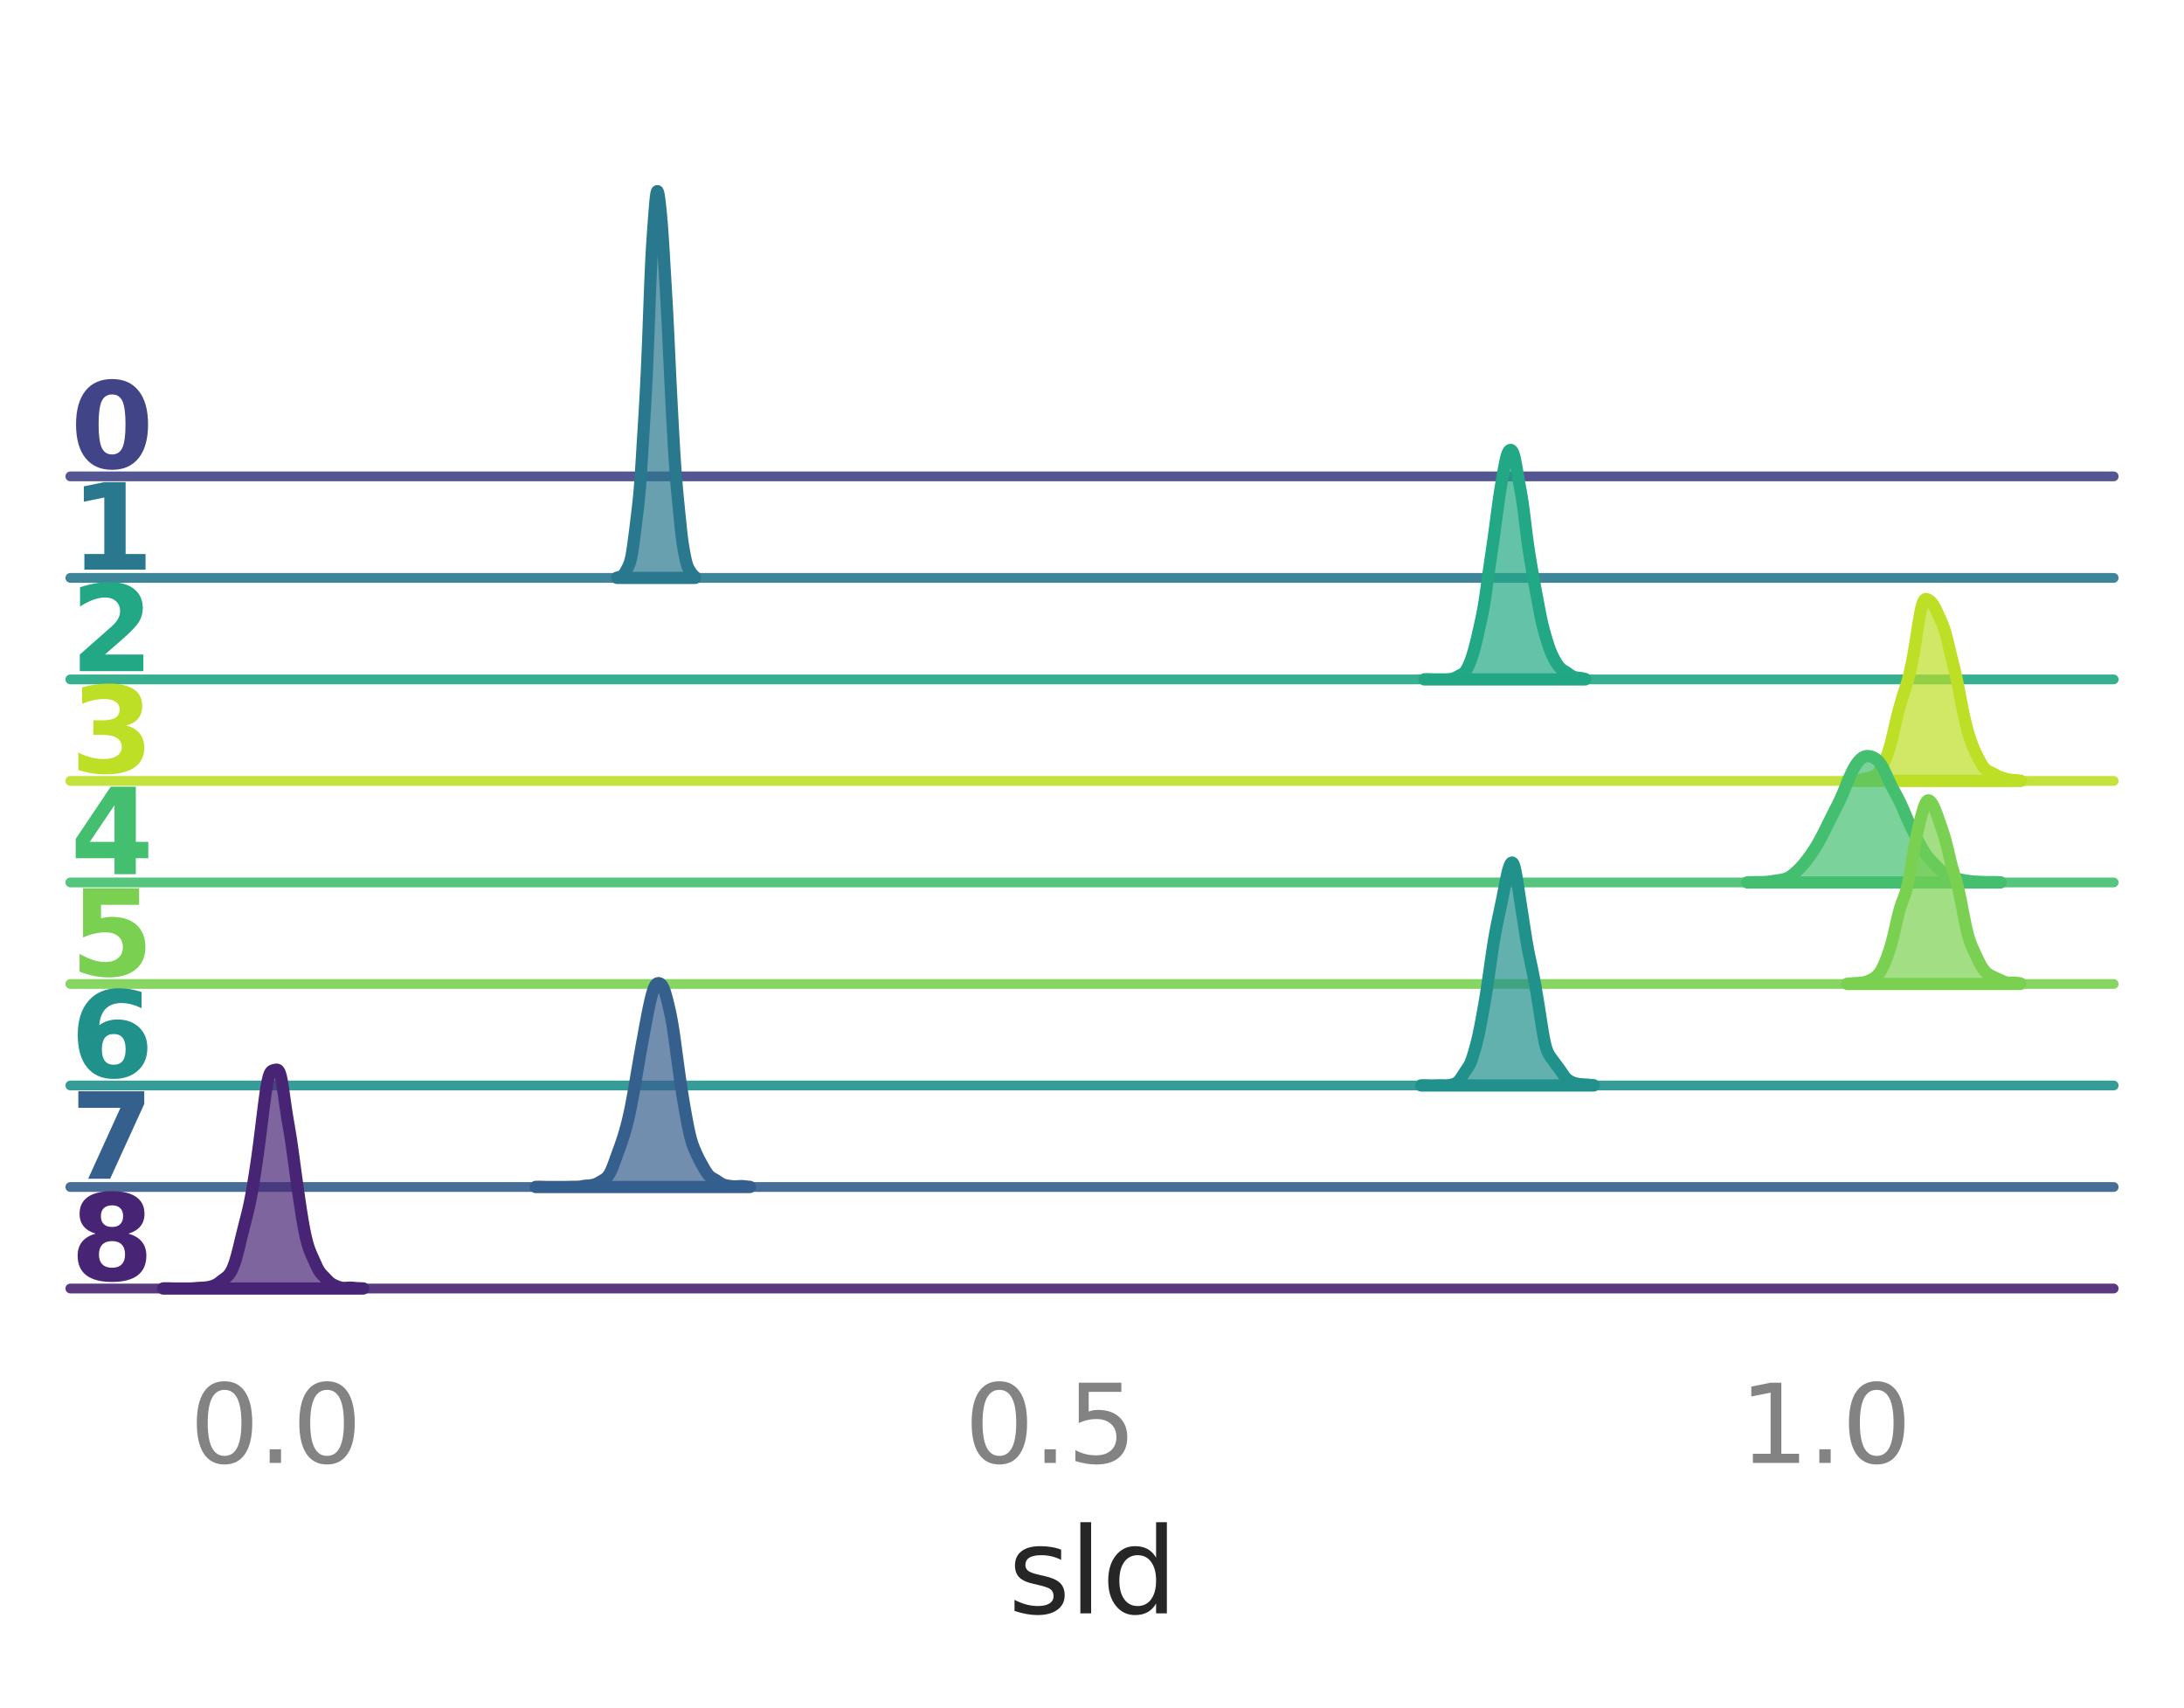 <?xml version="1.0" encoding="utf-8" standalone="no"?>
<!DOCTYPE svg PUBLIC "-//W3C//DTD SVG 1.1//EN"
  "http://www.w3.org/Graphics/SVG/1.1/DTD/svg11.dtd">
<svg xmlns:xlink="http://www.w3.org/1999/xlink" width="223.65pt" height="174.9pt" viewBox="0 0 223.65 174.9" xmlns="http://www.w3.org/2000/svg" version="1.1">
 <defs>
  <style type="text/css">*{stroke-linejoin: round; stroke-linecap: butt}</style>
 </defs>
 <g id="figure_1">
  <g id="patch_1">
   <path d="M 0 174.9 
L 223.65 174.9 
L 223.65 0 
L 0 0 
L 0 174.9 
z
" style="fill: none"/>
  </g>
  <g id="axes_1">
   <g id="patch_2">
    <path d="M 7.2 48.78 
L 216.45 48.78 
L 216.45 7.2 
L 7.2 7.2 
L 7.2 48.78 
z
" style="fill: none"/>
   </g>
   <g id="matplotlib.axis_1">
    <g id="xtick_1"/>
    <g id="xtick_2"/>
    <g id="xtick_3"/>
   </g>
   <g id="matplotlib.axis_2"/>
   <g id="line2d_1">
    <path d="M 7.2 48.78 
L 216.45 48.78 
" style="fill: none; stroke: #414487; stroke-opacity: 0.9; stroke-linecap: round"/>
   </g>
   <g id="text_1">
    <!-- 0 -->
    <g style="fill: #414487" transform="translate(7.2 47.933) scale(0.12 -0.12)">
     <defs>
      <path id="DejaVuSans-Bold-30" d="M 2944 2338 
Q 2944 3213 2780 3570 
Q 2616 3928 2228 3928 
Q 1841 3928 1675 3570 
Q 1509 3213 1509 2338 
Q 1509 1453 1675 1090 
Q 1841 728 2228 728 
Q 2613 728 2778 1090 
Q 2944 1453 2944 2338 
z
M 4147 2328 
Q 4147 1169 3647 539 
Q 3147 -91 2228 -91 
Q 1306 -91 806 539 
Q 306 1169 306 2328 
Q 306 3491 806 4120 
Q 1306 4750 2228 4750 
Q 3147 4750 3647 4120 
Q 4147 3491 4147 2328 
z
" transform="scale(0.016)"/>
     </defs>
     <use xlink:href="#DejaVuSans-Bold-30"/>
    </g>
   </g>
  </g>
  <g id="axes_2">
   <g id="patch_3">
    <path d="M 7.2 59.175 
L 216.45 59.175 
L 216.45 17.595 
L 7.2 17.595 
L 7.2 59.175 
z
" style="fill: none"/>
   </g>
   <g id="matplotlib.axis_3">
    <g id="xtick_4"/>
    <g id="xtick_5"/>
    <g id="xtick_6"/>
   </g>
   <g id="matplotlib.axis_4"/>
   <g id="PolyCollection_1">
    <defs>
     <path id="m893cf10075" d="M 63.191 -115.752 
L 63.191 -115.725 
L 63.231 -115.725 
L 63.271 -115.725 
L 63.311 -115.725 
L 63.351 -115.725 
L 63.391 -115.725 
L 63.432 -115.725 
L 63.472 -115.725 
L 63.512 -115.725 
L 63.552 -115.725 
L 63.592 -115.725 
L 63.632 -115.725 
L 63.673 -115.725 
L 63.713 -115.725 
L 63.753 -115.725 
L 63.793 -115.725 
L 63.833 -115.725 
L 63.873 -115.725 
L 63.914 -115.725 
L 63.954 -115.725 
L 63.994 -115.725 
L 64.034 -115.725 
L 64.074 -115.725 
L 64.114 -115.725 
L 64.155 -115.725 
L 64.195 -115.725 
L 64.235 -115.725 
L 64.275 -115.725 
L 64.315 -115.725 
L 64.355 -115.725 
L 64.396 -115.725 
L 64.436 -115.725 
L 64.476 -115.725 
L 64.516 -115.725 
L 64.556 -115.725 
L 64.596 -115.725 
L 64.636 -115.725 
L 64.677 -115.725 
L 64.717 -115.725 
L 64.757 -115.725 
L 64.797 -115.725 
L 64.837 -115.725 
L 64.877 -115.725 
L 64.918 -115.725 
L 64.958 -115.725 
L 64.998 -115.725 
L 65.038 -115.725 
L 65.078 -115.725 
L 65.118 -115.725 
L 65.159 -115.725 
L 65.199 -115.725 
L 65.239 -115.725 
L 65.279 -115.725 
L 65.319 -115.725 
L 65.359 -115.725 
L 65.4 -115.725 
L 65.44 -115.725 
L 65.48 -115.725 
L 65.52 -115.725 
L 65.56 -115.725 
L 65.6 -115.725 
L 65.641 -115.725 
L 65.681 -115.725 
L 65.721 -115.725 
L 65.761 -115.725 
L 65.801 -115.725 
L 65.841 -115.725 
L 65.882 -115.725 
L 65.922 -115.725 
L 65.962 -115.725 
L 66.002 -115.725 
L 66.042 -115.725 
L 66.082 -115.725 
L 66.123 -115.725 
L 66.163 -115.725 
L 66.203 -115.725 
L 66.243 -115.725 
L 66.283 -115.725 
L 66.323 -115.725 
L 66.364 -115.725 
L 66.404 -115.725 
L 66.444 -115.725 
L 66.484 -115.725 
L 66.524 -115.725 
L 66.564 -115.725 
L 66.605 -115.725 
L 66.645 -115.725 
L 66.685 -115.725 
L 66.725 -115.725 
L 66.765 -115.725 
L 66.805 -115.725 
L 66.846 -115.725 
L 66.886 -115.725 
L 66.926 -115.725 
L 66.966 -115.725 
L 67.006 -115.725 
L 67.046 -115.725 
L 67.087 -115.725 
L 67.127 -115.725 
L 67.167 -115.725 
L 67.207 -115.725 
L 67.247 -115.725 
L 67.287 -115.725 
L 67.328 -115.725 
L 67.368 -115.725 
L 67.408 -115.725 
L 67.448 -115.725 
L 67.488 -115.725 
L 67.528 -115.725 
L 67.568 -115.725 
L 67.609 -115.725 
L 67.649 -115.725 
L 67.689 -115.725 
L 67.729 -115.725 
L 67.769 -115.725 
L 67.809 -115.725 
L 67.85 -115.725 
L 67.89 -115.725 
L 67.93 -115.725 
L 67.97 -115.725 
L 68.01 -115.725 
L 68.05 -115.725 
L 68.091 -115.725 
L 68.131 -115.725 
L 68.171 -115.725 
L 68.211 -115.725 
L 68.251 -115.725 
L 68.291 -115.725 
L 68.332 -115.725 
L 68.372 -115.725 
L 68.412 -115.725 
L 68.452 -115.725 
L 68.492 -115.725 
L 68.532 -115.725 
L 68.573 -115.725 
L 68.613 -115.725 
L 68.653 -115.725 
L 68.693 -115.725 
L 68.733 -115.725 
L 68.773 -115.725 
L 68.814 -115.725 
L 68.854 -115.725 
L 68.894 -115.725 
L 68.934 -115.725 
L 68.974 -115.725 
L 69.014 -115.725 
L 69.055 -115.725 
L 69.095 -115.725 
L 69.135 -115.725 
L 69.175 -115.725 
L 69.215 -115.725 
L 69.255 -115.725 
L 69.296 -115.725 
L 69.336 -115.725 
L 69.376 -115.725 
L 69.416 -115.725 
L 69.456 -115.725 
L 69.496 -115.725 
L 69.537 -115.725 
L 69.577 -115.725 
L 69.617 -115.725 
L 69.657 -115.725 
L 69.697 -115.725 
L 69.737 -115.725 
L 69.778 -115.725 
L 69.818 -115.725 
L 69.858 -115.725 
L 69.898 -115.725 
L 69.938 -115.725 
L 69.978 -115.725 
L 70.019 -115.725 
L 70.059 -115.725 
L 70.099 -115.725 
L 70.139 -115.725 
L 70.179 -115.725 
L 70.219 -115.725 
L 70.26 -115.725 
L 70.3 -115.725 
L 70.34 -115.725 
L 70.38 -115.725 
L 70.42 -115.725 
L 70.46 -115.725 
L 70.5 -115.725 
L 70.541 -115.725 
L 70.581 -115.725 
L 70.621 -115.725 
L 70.661 -115.725 
L 70.701 -115.725 
L 70.741 -115.725 
L 70.782 -115.725 
L 70.822 -115.725 
L 70.862 -115.725 
L 70.902 -115.725 
L 70.942 -115.725 
L 70.982 -115.725 
L 71.023 -115.725 
L 71.063 -115.725 
L 71.103 -115.725 
L 71.143 -115.725 
L 71.183 -115.725 
L 71.183 -115.821 
L 71.183 -115.821 
L 71.143 -115.851 
L 71.103 -115.886 
L 71.063 -115.924 
L 71.023 -115.965 
L 70.982 -116.008 
L 70.942 -116.052 
L 70.902 -116.099 
L 70.862 -116.147 
L 70.822 -116.198 
L 70.782 -116.252 
L 70.741 -116.31 
L 70.701 -116.371 
L 70.661 -116.435 
L 70.621 -116.5 
L 70.581 -116.568 
L 70.541 -116.637 
L 70.5 -116.712 
L 70.46 -116.793 
L 70.42 -116.884 
L 70.38 -116.989 
L 70.34 -117.109 
L 70.3 -117.247 
L 70.26 -117.402 
L 70.219 -117.572 
L 70.179 -117.756 
L 70.139 -117.95 
L 70.099 -118.153 
L 70.059 -118.364 
L 70.019 -118.585 
L 69.978 -118.816 
L 69.938 -119.064 
L 69.898 -119.331 
L 69.858 -119.621 
L 69.818 -119.936 
L 69.778 -120.277 
L 69.737 -120.641 
L 69.697 -121.023 
L 69.657 -121.417 
L 69.617 -121.817 
L 69.577 -122.219 
L 69.537 -122.619 
L 69.496 -123.019 
L 69.456 -123.421 
L 69.416 -123.829 
L 69.376 -124.248 
L 69.336 -124.684 
L 69.296 -125.141 
L 69.255 -125.623 
L 69.215 -126.132 
L 69.175 -126.67 
L 69.135 -127.238 
L 69.095 -127.839 
L 69.055 -128.47 
L 69.014 -129.132 
L 68.974 -129.822 
L 68.934 -130.534 
L 68.894 -131.264 
L 68.854 -132.008 
L 68.814 -132.763 
L 68.773 -133.528 
L 68.733 -134.306 
L 68.693 -135.1 
L 68.653 -135.914 
L 68.613 -136.749 
L 68.573 -137.603 
L 68.532 -138.47 
L 68.492 -139.34 
L 68.452 -140.203 
L 68.412 -141.046 
L 68.372 -141.861 
L 68.332 -142.643 
L 68.291 -143.392 
L 68.251 -144.11 
L 68.211 -144.806 
L 68.171 -145.488 
L 68.131 -146.165 
L 68.091 -146.843 
L 68.05 -147.526 
L 68.01 -148.21 
L 67.97 -148.889 
L 67.93 -149.554 
L 67.89 -150.195 
L 67.85 -150.803 
L 67.809 -151.374 
L 67.769 -151.905 
L 67.729 -152.397 
L 67.689 -152.853 
L 67.649 -153.277 
L 67.609 -153.671 
L 67.568 -154.035 
L 67.528 -154.367 
L 67.488 -154.663 
L 67.448 -154.917 
L 67.408 -155.119 
L 67.368 -155.258 
L 67.328 -155.325 
L 67.287 -155.308 
L 67.247 -155.202 
L 67.207 -155.003 
L 67.167 -154.715 
L 67.127 -154.346 
L 67.087 -153.911 
L 67.046 -153.427 
L 67.006 -152.911 
L 66.966 -152.378 
L 66.926 -151.834 
L 66.886 -151.279 
L 66.846 -150.707 
L 66.805 -150.104 
L 66.765 -149.452 
L 66.725 -148.736 
L 66.685 -147.945 
L 66.645 -147.074 
L 66.605 -146.127 
L 66.564 -145.115 
L 66.524 -144.058 
L 66.484 -142.976 
L 66.444 -141.891 
L 66.404 -140.822 
L 66.364 -139.784 
L 66.323 -138.788 
L 66.283 -137.837 
L 66.243 -136.936 
L 66.203 -136.083 
L 66.163 -135.276 
L 66.123 -134.511 
L 66.082 -133.784 
L 66.042 -133.087 
L 66.002 -132.414 
L 65.962 -131.756 
L 65.922 -131.107 
L 65.882 -130.458 
L 65.841 -129.805 
L 65.801 -129.147 
L 65.761 -128.487 
L 65.721 -127.828 
L 65.681 -127.18 
L 65.641 -126.553 
L 65.6 -125.957 
L 65.56 -125.399 
L 65.52 -124.884 
L 65.48 -124.415 
L 65.44 -123.986 
L 65.4 -123.593 
L 65.359 -123.226 
L 65.319 -122.876 
L 65.279 -122.535 
L 65.239 -122.199 
L 65.199 -121.864 
L 65.159 -121.531 
L 65.118 -121.2 
L 65.078 -120.873 
L 65.038 -120.551 
L 64.998 -120.235 
L 64.958 -119.926 
L 64.918 -119.622 
L 64.877 -119.324 
L 64.837 -119.035 
L 64.797 -118.756 
L 64.757 -118.492 
L 64.717 -118.246 
L 64.677 -118.021 
L 64.636 -117.818 
L 64.596 -117.639 
L 64.556 -117.482 
L 64.516 -117.344 
L 64.476 -117.223 
L 64.436 -117.116 
L 64.396 -117.019 
L 64.355 -116.93 
L 64.315 -116.846 
L 64.275 -116.766 
L 64.235 -116.689 
L 64.195 -116.614 
L 64.155 -116.54 
L 64.114 -116.466 
L 64.074 -116.394 
L 64.034 -116.324 
L 63.994 -116.255 
L 63.954 -116.191 
L 63.914 -116.131 
L 63.873 -116.077 
L 63.833 -116.029 
L 63.793 -115.989 
L 63.753 -115.956 
L 63.713 -115.928 
L 63.673 -115.906 
L 63.632 -115.887 
L 63.592 -115.87 
L 63.552 -115.855 
L 63.512 -115.841 
L 63.472 -115.828 
L 63.432 -115.815 
L 63.391 -115.803 
L 63.351 -115.791 
L 63.311 -115.78 
L 63.271 -115.769 
L 63.231 -115.76 
L 63.191 -115.752 
z
" style="stroke: #2a788e; stroke-width: 1.25"/>
    </defs>
    <g>
     <use xlink:href="#m893cf10075" x="0" y="174.9" style="fill: #2a788e; fill-opacity: 0.7; stroke: #2a788e; stroke-width: 1.25"/>
    </g>
   </g>
   <g id="line2d_2">
    <path d="M 7.2 59.175 
L 216.45 59.175 
" style="fill: none; stroke: #2a788e; stroke-opacity: 0.9; stroke-linecap: round"/>
   </g>
   <g id="text_2">
    <!-- 1 -->
    <g style="fill: #2a788e" transform="translate(7.2 58.328) scale(0.12 -0.12)">
     <defs>
      <path id="DejaVuSans-Bold-31" d="M 750 831 
L 1813 831 
L 1813 3847 
L 722 3622 
L 722 4441 
L 1806 4666 
L 2950 4666 
L 2950 831 
L 4013 831 
L 4013 0 
L 750 0 
L 750 831 
z
" transform="scale(0.016)"/>
     </defs>
     <use xlink:href="#DejaVuSans-Bold-31"/>
    </g>
   </g>
  </g>
  <g id="axes_3">
   <g id="patch_4">
    <path d="M 7.2 69.57 
L 216.45 69.57 
L 216.45 27.99 
L 7.2 27.99 
L 7.2 69.57 
z
" style="fill: none"/>
   </g>
   <g id="matplotlib.axis_5">
    <g id="xtick_7"/>
    <g id="xtick_8"/>
    <g id="xtick_9"/>
   </g>
   <g id="matplotlib.axis_6"/>
   <g id="PolyCollection_2">
    <defs>
     <path id="m4891affcb5" d="M 145.866 -105.342 
L 145.866 -105.33 
L 145.949 -105.33 
L 146.031 -105.33 
L 146.114 -105.33 
L 146.197 -105.33 
L 146.28 -105.33 
L 146.362 -105.33 
L 146.445 -105.33 
L 146.528 -105.33 
L 146.61 -105.33 
L 146.693 -105.33 
L 146.776 -105.33 
L 146.859 -105.33 
L 146.941 -105.33 
L 147.024 -105.33 
L 147.107 -105.33 
L 147.19 -105.33 
L 147.272 -105.33 
L 147.355 -105.33 
L 147.438 -105.33 
L 147.521 -105.33 
L 147.603 -105.33 
L 147.686 -105.33 
L 147.769 -105.33 
L 147.852 -105.33 
L 147.934 -105.33 
L 148.017 -105.33 
L 148.1 -105.33 
L 148.183 -105.33 
L 148.265 -105.33 
L 148.348 -105.33 
L 148.431 -105.33 
L 148.513 -105.33 
L 148.596 -105.33 
L 148.679 -105.33 
L 148.762 -105.33 
L 148.844 -105.33 
L 148.927 -105.33 
L 149.01 -105.33 
L 149.093 -105.33 
L 149.175 -105.33 
L 149.258 -105.33 
L 149.341 -105.33 
L 149.424 -105.33 
L 149.506 -105.33 
L 149.589 -105.33 
L 149.672 -105.33 
L 149.755 -105.33 
L 149.837 -105.33 
L 149.92 -105.33 
L 150.003 -105.33 
L 150.086 -105.33 
L 150.168 -105.33 
L 150.251 -105.33 
L 150.334 -105.33 
L 150.416 -105.33 
L 150.499 -105.33 
L 150.582 -105.33 
L 150.665 -105.33 
L 150.747 -105.33 
L 150.83 -105.33 
L 150.913 -105.33 
L 150.996 -105.33 
L 151.078 -105.33 
L 151.161 -105.33 
L 151.244 -105.33 
L 151.327 -105.33 
L 151.409 -105.33 
L 151.492 -105.33 
L 151.575 -105.33 
L 151.658 -105.33 
L 151.74 -105.33 
L 151.823 -105.33 
L 151.906 -105.33 
L 151.989 -105.33 
L 152.071 -105.33 
L 152.154 -105.33 
L 152.237 -105.33 
L 152.32 -105.33 
L 152.402 -105.33 
L 152.485 -105.33 
L 152.568 -105.33 
L 152.65 -105.33 
L 152.733 -105.33 
L 152.816 -105.33 
L 152.899 -105.33 
L 152.981 -105.33 
L 153.064 -105.33 
L 153.147 -105.33 
L 153.23 -105.33 
L 153.312 -105.33 
L 153.395 -105.33 
L 153.478 -105.33 
L 153.561 -105.33 
L 153.643 -105.33 
L 153.726 -105.33 
L 153.809 -105.33 
L 153.892 -105.33 
L 153.974 -105.33 
L 154.057 -105.33 
L 154.14 -105.33 
L 154.223 -105.33 
L 154.305 -105.33 
L 154.388 -105.33 
L 154.471 -105.33 
L 154.553 -105.33 
L 154.636 -105.33 
L 154.719 -105.33 
L 154.802 -105.33 
L 154.884 -105.33 
L 154.967 -105.33 
L 155.05 -105.33 
L 155.133 -105.33 
L 155.215 -105.33 
L 155.298 -105.33 
L 155.381 -105.33 
L 155.464 -105.33 
L 155.546 -105.33 
L 155.629 -105.33 
L 155.712 -105.33 
L 155.795 -105.33 
L 155.877 -105.33 
L 155.96 -105.33 
L 156.043 -105.33 
L 156.126 -105.33 
L 156.208 -105.33 
L 156.291 -105.33 
L 156.374 -105.33 
L 156.457 -105.33 
L 156.539 -105.33 
L 156.622 -105.33 
L 156.705 -105.33 
L 156.787 -105.33 
L 156.87 -105.33 
L 156.953 -105.33 
L 157.036 -105.33 
L 157.118 -105.33 
L 157.201 -105.33 
L 157.284 -105.33 
L 157.367 -105.33 
L 157.449 -105.33 
L 157.532 -105.33 
L 157.615 -105.33 
L 157.698 -105.33 
L 157.78 -105.33 
L 157.863 -105.33 
L 157.946 -105.33 
L 158.029 -105.33 
L 158.111 -105.33 
L 158.194 -105.33 
L 158.277 -105.33 
L 158.36 -105.33 
L 158.442 -105.33 
L 158.525 -105.33 
L 158.608 -105.33 
L 158.69 -105.33 
L 158.773 -105.33 
L 158.856 -105.33 
L 158.939 -105.33 
L 159.021 -105.33 
L 159.104 -105.33 
L 159.187 -105.33 
L 159.27 -105.33 
L 159.352 -105.33 
L 159.435 -105.33 
L 159.518 -105.33 
L 159.601 -105.33 
L 159.683 -105.33 
L 159.766 -105.33 
L 159.849 -105.33 
L 159.932 -105.33 
L 160.014 -105.33 
L 160.097 -105.33 
L 160.18 -105.33 
L 160.263 -105.33 
L 160.345 -105.33 
L 160.428 -105.33 
L 160.511 -105.33 
L 160.593 -105.33 
L 160.676 -105.33 
L 160.759 -105.33 
L 160.842 -105.33 
L 160.924 -105.33 
L 161.007 -105.33 
L 161.09 -105.33 
L 161.173 -105.33 
L 161.255 -105.33 
L 161.338 -105.33 
L 161.421 -105.33 
L 161.504 -105.33 
L 161.586 -105.33 
L 161.669 -105.33 
L 161.752 -105.33 
L 161.835 -105.33 
L 161.917 -105.33 
L 162 -105.33 
L 162.083 -105.33 
L 162.166 -105.33 
L 162.248 -105.33 
L 162.331 -105.33 
L 162.331 -105.378 
L 162.331 -105.378 
L 162.248 -105.394 
L 162.166 -105.412 
L 162.083 -105.43 
L 162 -105.447 
L 161.917 -105.462 
L 161.835 -105.475 
L 161.752 -105.486 
L 161.669 -105.495 
L 161.586 -105.504 
L 161.504 -105.513 
L 161.421 -105.525 
L 161.338 -105.54 
L 161.255 -105.56 
L 161.173 -105.586 
L 161.09 -105.619 
L 161.007 -105.659 
L 160.924 -105.706 
L 160.842 -105.758 
L 160.759 -105.814 
L 160.676 -105.873 
L 160.593 -105.931 
L 160.511 -105.989 
L 160.428 -106.044 
L 160.345 -106.097 
L 160.263 -106.147 
L 160.18 -106.198 
L 160.097 -106.249 
L 160.014 -106.304 
L 159.932 -106.366 
L 159.849 -106.436 
L 159.766 -106.515 
L 159.683 -106.605 
L 159.601 -106.705 
L 159.518 -106.816 
L 159.435 -106.937 
L 159.352 -107.068 
L 159.27 -107.208 
L 159.187 -107.356 
L 159.104 -107.513 
L 159.021 -107.677 
L 158.939 -107.851 
L 158.856 -108.036 
L 158.773 -108.234 
L 158.69 -108.448 
L 158.608 -108.68 
L 158.525 -108.929 
L 158.442 -109.191 
L 158.36 -109.464 
L 158.277 -109.744 
L 158.194 -110.032 
L 158.111 -110.33 
L 158.029 -110.643 
L 157.946 -110.978 
L 157.863 -111.34 
L 157.78 -111.73 
L 157.698 -112.144 
L 157.615 -112.576 
L 157.532 -113.018 
L 157.449 -113.463 
L 157.367 -113.906 
L 157.284 -114.349 
L 157.201 -114.792 
L 157.118 -115.24 
L 157.036 -115.696 
L 156.953 -116.16 
L 156.87 -116.634 
L 156.787 -117.117 
L 156.705 -117.611 
L 156.622 -118.123 
L 156.539 -118.66 
L 156.457 -119.233 
L 156.374 -119.845 
L 156.291 -120.497 
L 156.208 -121.176 
L 156.126 -121.862 
L 156.043 -122.528 
L 155.96 -123.151 
L 155.877 -123.716 
L 155.795 -124.224 
L 155.712 -124.689 
L 155.629 -125.134 
L 155.546 -125.584 
L 155.464 -126.052 
L 155.381 -126.539 
L 155.298 -127.028 
L 155.215 -127.493 
L 155.133 -127.906 
L 155.05 -128.246 
L 154.967 -128.502 
L 154.884 -128.676 
L 154.802 -128.78 
L 154.719 -128.825 
L 154.636 -128.82 
L 154.553 -128.766 
L 154.471 -128.657 
L 154.388 -128.485 
L 154.305 -128.246 
L 154.223 -127.939 
L 154.14 -127.572 
L 154.057 -127.16 
L 153.974 -126.715 
L 153.892 -126.251 
L 153.809 -125.774 
L 153.726 -125.283 
L 153.643 -124.774 
L 153.561 -124.239 
L 153.478 -123.676 
L 153.395 -123.083 
L 153.312 -122.467 
L 153.23 -121.837 
L 153.147 -121.205 
L 153.064 -120.584 
L 152.981 -119.98 
L 152.899 -119.396 
L 152.816 -118.83 
L 152.733 -118.272 
L 152.65 -117.714 
L 152.568 -117.146 
L 152.485 -116.563 
L 152.402 -115.967 
L 152.32 -115.361 
L 152.237 -114.758 
L 152.154 -114.17 
L 152.071 -113.61 
L 151.989 -113.086 
L 151.906 -112.603 
L 151.823 -112.158 
L 151.74 -111.744 
L 151.658 -111.353 
L 151.575 -110.976 
L 151.492 -110.605 
L 151.409 -110.238 
L 151.327 -109.875 
L 151.244 -109.519 
L 151.161 -109.173 
L 151.078 -108.841 
L 150.996 -108.525 
L 150.913 -108.228 
L 150.83 -107.949 
L 150.747 -107.689 
L 150.665 -107.446 
L 150.582 -107.22 
L 150.499 -107.009 
L 150.416 -106.813 
L 150.334 -106.633 
L 150.251 -106.469 
L 150.168 -106.324 
L 150.086 -106.198 
L 150.003 -106.093 
L 149.92 -106.008 
L 149.837 -105.94 
L 149.755 -105.886 
L 149.672 -105.84 
L 149.589 -105.797 
L 149.506 -105.755 
L 149.424 -105.711 
L 149.341 -105.665 
L 149.258 -105.618 
L 149.175 -105.572 
L 149.093 -105.53 
L 149.01 -105.492 
L 148.927 -105.46 
L 148.844 -105.434 
L 148.762 -105.412 
L 148.679 -105.394 
L 148.596 -105.379 
L 148.513 -105.367 
L 148.431 -105.357 
L 148.348 -105.349 
L 148.265 -105.343 
L 148.183 -105.338 
L 148.1 -105.335 
L 148.017 -105.333 
L 147.934 -105.331 
L 147.852 -105.331 
L 147.769 -105.33 
L 147.686 -105.33 
L 147.603 -105.33 
L 147.521 -105.33 
L 147.438 -105.33 
L 147.355 -105.33 
L 147.272 -105.33 
L 147.19 -105.33 
L 147.107 -105.33 
L 147.024 -105.331 
L 146.941 -105.331 
L 146.859 -105.333 
L 146.776 -105.334 
L 146.693 -105.337 
L 146.61 -105.339 
L 146.528 -105.342 
L 146.445 -105.345 
L 146.362 -105.348 
L 146.28 -105.349 
L 146.197 -105.35 
L 146.114 -105.349 
L 146.031 -105.348 
L 145.949 -105.345 
L 145.866 -105.342 
z
" style="stroke: #22a884; stroke-width: 1.25"/>
    </defs>
    <g>
     <use xlink:href="#m4891affcb5" x="0" y="174.9" style="fill: #22a884; fill-opacity: 0.7; stroke: #22a884; stroke-width: 1.25"/>
    </g>
   </g>
   <g id="line2d_3">
    <path d="M 7.2 69.57 
L 216.45 69.57 
" style="fill: none; stroke: #22a884; stroke-opacity: 0.9; stroke-linecap: round"/>
   </g>
   <g id="text_3">
    <!-- 2 -->
    <g style="fill: #22a884" transform="translate(7.2 68.723) scale(0.12 -0.12)">
     <defs>
      <path id="DejaVuSans-Bold-32" d="M 1844 884 
L 3897 884 
L 3897 0 
L 506 0 
L 506 884 
L 2209 2388 
Q 2438 2594 2547 2791 
Q 2656 2988 2656 3200 
Q 2656 3528 2436 3728 
Q 2216 3928 1850 3928 
Q 1569 3928 1234 3808 
Q 900 3688 519 3450 
L 519 4475 
Q 925 4609 1322 4679 
Q 1719 4750 2100 4750 
Q 2938 4750 3402 4381 
Q 3866 4013 3866 3353 
Q 3866 2972 3669 2642 
Q 3472 2313 2841 1759 
L 1844 884 
z
" transform="scale(0.016)"/>
     </defs>
     <use xlink:href="#DejaVuSans-Bold-32"/>
    </g>
   </g>
  </g>
  <g id="axes_4">
   <g id="patch_5">
    <path d="M 7.2 79.965 
L 216.45 79.965 
L 216.45 38.385 
L 7.2 38.385 
L 7.2 79.965 
z
" style="fill: none"/>
   </g>
   <g id="matplotlib.axis_7">
    <g id="xtick_10"/>
    <g id="xtick_11"/>
    <g id="xtick_12"/>
   </g>
   <g id="matplotlib.axis_8"/>
   <g id="PolyCollection_3">
    <defs>
     <path id="m9d9469f679" d="M 189.086 -94.953 
L 189.086 -94.935 
L 189.175 -94.935 
L 189.265 -94.935 
L 189.355 -94.935 
L 189.445 -94.935 
L 189.534 -94.935 
L 189.624 -94.935 
L 189.714 -94.935 
L 189.803 -94.935 
L 189.893 -94.935 
L 189.983 -94.935 
L 190.073 -94.935 
L 190.162 -94.935 
L 190.252 -94.935 
L 190.342 -94.935 
L 190.431 -94.935 
L 190.521 -94.935 
L 190.611 -94.935 
L 190.701 -94.935 
L 190.79 -94.935 
L 190.88 -94.935 
L 190.97 -94.935 
L 191.059 -94.935 
L 191.149 -94.935 
L 191.239 -94.935 
L 191.328 -94.935 
L 191.418 -94.935 
L 191.508 -94.935 
L 191.598 -94.935 
L 191.687 -94.935 
L 191.777 -94.935 
L 191.867 -94.935 
L 191.956 -94.935 
L 192.046 -94.935 
L 192.136 -94.935 
L 192.226 -94.935 
L 192.315 -94.935 
L 192.405 -94.935 
L 192.495 -94.935 
L 192.584 -94.935 
L 192.674 -94.935 
L 192.764 -94.935 
L 192.854 -94.935 
L 192.943 -94.935 
L 193.033 -94.935 
L 193.123 -94.935 
L 193.212 -94.935 
L 193.302 -94.935 
L 193.392 -94.935 
L 193.482 -94.935 
L 193.571 -94.935 
L 193.661 -94.935 
L 193.751 -94.935 
L 193.84 -94.935 
L 193.93 -94.935 
L 194.02 -94.935 
L 194.11 -94.935 
L 194.199 -94.935 
L 194.289 -94.935 
L 194.379 -94.935 
L 194.468 -94.935 
L 194.558 -94.935 
L 194.648 -94.935 
L 194.738 -94.935 
L 194.827 -94.935 
L 194.917 -94.935 
L 195.007 -94.935 
L 195.096 -94.935 
L 195.186 -94.935 
L 195.276 -94.935 
L 195.366 -94.935 
L 195.455 -94.935 
L 195.545 -94.935 
L 195.635 -94.935 
L 195.724 -94.935 
L 195.814 -94.935 
L 195.904 -94.935 
L 195.994 -94.935 
L 196.083 -94.935 
L 196.173 -94.935 
L 196.263 -94.935 
L 196.352 -94.935 
L 196.442 -94.935 
L 196.532 -94.935 
L 196.622 -94.935 
L 196.711 -94.935 
L 196.801 -94.935 
L 196.891 -94.935 
L 196.98 -94.935 
L 197.07 -94.935 
L 197.16 -94.935 
L 197.25 -94.935 
L 197.339 -94.935 
L 197.429 -94.935 
L 197.519 -94.935 
L 197.608 -94.935 
L 197.698 -94.935 
L 197.788 -94.935 
L 197.878 -94.935 
L 197.967 -94.935 
L 198.057 -94.935 
L 198.147 -94.935 
L 198.236 -94.935 
L 198.326 -94.935 
L 198.416 -94.935 
L 198.506 -94.935 
L 198.595 -94.935 
L 198.685 -94.935 
L 198.775 -94.935 
L 198.864 -94.935 
L 198.954 -94.935 
L 199.044 -94.935 
L 199.134 -94.935 
L 199.223 -94.935 
L 199.313 -94.935 
L 199.403 -94.935 
L 199.492 -94.935 
L 199.582 -94.935 
L 199.672 -94.935 
L 199.762 -94.935 
L 199.851 -94.935 
L 199.941 -94.935 
L 200.031 -94.935 
L 200.12 -94.935 
L 200.21 -94.935 
L 200.3 -94.935 
L 200.39 -94.935 
L 200.479 -94.935 
L 200.569 -94.935 
L 200.659 -94.935 
L 200.748 -94.935 
L 200.838 -94.935 
L 200.928 -94.935 
L 201.018 -94.935 
L 201.107 -94.935 
L 201.197 -94.935 
L 201.287 -94.935 
L 201.376 -94.935 
L 201.466 -94.935 
L 201.556 -94.935 
L 201.646 -94.935 
L 201.735 -94.935 
L 201.825 -94.935 
L 201.915 -94.935 
L 202.004 -94.935 
L 202.094 -94.935 
L 202.184 -94.935 
L 202.274 -94.935 
L 202.363 -94.935 
L 202.453 -94.935 
L 202.543 -94.935 
L 202.632 -94.935 
L 202.722 -94.935 
L 202.812 -94.935 
L 202.902 -94.935 
L 202.991 -94.935 
L 203.081 -94.935 
L 203.171 -94.935 
L 203.26 -94.935 
L 203.35 -94.935 
L 203.44 -94.935 
L 203.53 -94.935 
L 203.619 -94.935 
L 203.709 -94.935 
L 203.799 -94.935 
L 203.888 -94.935 
L 203.978 -94.935 
L 204.068 -94.935 
L 204.158 -94.935 
L 204.247 -94.935 
L 204.337 -94.935 
L 204.427 -94.935 
L 204.516 -94.935 
L 204.606 -94.935 
L 204.696 -94.935 
L 204.786 -94.935 
L 204.875 -94.935 
L 204.965 -94.935 
L 205.055 -94.935 
L 205.144 -94.935 
L 205.234 -94.935 
L 205.324 -94.935 
L 205.414 -94.935 
L 205.503 -94.935 
L 205.593 -94.935 
L 205.683 -94.935 
L 205.772 -94.935 
L 205.862 -94.935 
L 205.952 -94.935 
L 206.042 -94.935 
L 206.131 -94.935 
L 206.221 -94.935 
L 206.311 -94.935 
L 206.4 -94.935 
L 206.49 -94.935 
L 206.58 -94.935 
L 206.669 -94.935 
L 206.759 -94.935 
L 206.849 -94.935 
L 206.939 -94.935 
L 206.939 -94.956 
L 206.939 -94.956 
L 206.849 -94.963 
L 206.759 -94.972 
L 206.669 -94.982 
L 206.58 -94.992 
L 206.49 -95.003 
L 206.4 -95.013 
L 206.311 -95.022 
L 206.221 -95.031 
L 206.131 -95.038 
L 206.042 -95.046 
L 205.952 -95.053 
L 205.862 -95.062 
L 205.772 -95.072 
L 205.683 -95.086 
L 205.593 -95.104 
L 205.503 -95.125 
L 205.414 -95.149 
L 205.324 -95.176 
L 205.234 -95.204 
L 205.144 -95.232 
L 205.055 -95.26 
L 204.965 -95.287 
L 204.875 -95.316 
L 204.786 -95.347 
L 204.696 -95.383 
L 204.606 -95.423 
L 204.516 -95.469 
L 204.427 -95.519 
L 204.337 -95.571 
L 204.247 -95.623 
L 204.158 -95.673 
L 204.068 -95.72 
L 203.978 -95.763 
L 203.888 -95.802 
L 203.799 -95.84 
L 203.709 -95.879 
L 203.619 -95.921 
L 203.53 -95.971 
L 203.44 -96.03 
L 203.35 -96.102 
L 203.26 -96.189 
L 203.171 -96.293 
L 203.081 -96.414 
L 202.991 -96.55 
L 202.902 -96.699 
L 202.812 -96.858 
L 202.722 -97.023 
L 202.632 -97.192 
L 202.543 -97.364 
L 202.453 -97.54 
L 202.363 -97.72 
L 202.274 -97.907 
L 202.184 -98.103 
L 202.094 -98.311 
L 202.004 -98.531 
L 201.915 -98.767 
L 201.825 -99.018 
L 201.735 -99.285 
L 201.646 -99.569 
L 201.556 -99.869 
L 201.466 -100.187 
L 201.376 -100.525 
L 201.287 -100.883 
L 201.197 -101.264 
L 201.107 -101.67 
L 201.018 -102.099 
L 200.928 -102.548 
L 200.838 -103.013 
L 200.748 -103.486 
L 200.659 -103.958 
L 200.569 -104.42 
L 200.479 -104.866 
L 200.39 -105.291 
L 200.3 -105.694 
L 200.21 -106.077 
L 200.12 -106.446 
L 200.031 -106.807 
L 199.941 -107.168 
L 199.851 -107.533 
L 199.762 -107.907 
L 199.672 -108.287 
L 199.582 -108.67 
L 199.492 -109.049 
L 199.403 -109.417 
L 199.313 -109.766 
L 199.223 -110.09 
L 199.134 -110.386 
L 199.044 -110.655 
L 198.954 -110.9 
L 198.864 -111.124 
L 198.775 -111.334 
L 198.685 -111.534 
L 198.595 -111.73 
L 198.506 -111.925 
L 198.416 -112.119 
L 198.326 -112.311 
L 198.236 -112.499 
L 198.147 -112.678 
L 198.057 -112.844 
L 197.967 -112.991 
L 197.878 -113.117 
L 197.788 -113.223 
L 197.698 -113.311 
L 197.608 -113.385 
L 197.519 -113.449 
L 197.429 -113.504 
L 197.339 -113.545 
L 197.25 -113.564 
L 197.16 -113.548 
L 197.07 -113.482 
L 196.98 -113.35 
L 196.891 -113.142 
L 196.801 -112.851 
L 196.711 -112.478 
L 196.622 -112.032 
L 196.532 -111.526 
L 196.442 -110.978 
L 196.352 -110.405 
L 196.263 -109.824 
L 196.173 -109.251 
L 196.083 -108.695 
L 195.994 -108.163 
L 195.904 -107.66 
L 195.814 -107.186 
L 195.724 -106.743 
L 195.635 -106.329 
L 195.545 -105.945 
L 195.455 -105.588 
L 195.366 -105.257 
L 195.276 -104.947 
L 195.186 -104.653 
L 195.096 -104.37 
L 195.007 -104.092 
L 194.917 -103.814 
L 194.827 -103.53 
L 194.738 -103.239 
L 194.648 -102.937 
L 194.558 -102.623 
L 194.468 -102.295 
L 194.379 -101.953 
L 194.289 -101.596 
L 194.199 -101.226 
L 194.11 -100.845 
L 194.02 -100.456 
L 193.93 -100.064 
L 193.84 -99.676 
L 193.751 -99.298 
L 193.661 -98.936 
L 193.571 -98.595 
L 193.482 -98.277 
L 193.392 -97.985 
L 193.302 -97.716 
L 193.212 -97.47 
L 193.123 -97.242 
L 193.033 -97.031 
L 192.943 -96.833 
L 192.854 -96.646 
L 192.764 -96.47 
L 192.674 -96.306 
L 192.584 -96.152 
L 192.495 -96.012 
L 192.405 -95.884 
L 192.315 -95.771 
L 192.226 -95.673 
L 192.136 -95.588 
L 192.046 -95.517 
L 191.956 -95.458 
L 191.867 -95.409 
L 191.777 -95.368 
L 191.687 -95.334 
L 191.598 -95.305 
L 191.508 -95.28 
L 191.418 -95.257 
L 191.328 -95.235 
L 191.239 -95.214 
L 191.149 -95.193 
L 191.059 -95.172 
L 190.97 -95.152 
L 190.88 -95.132 
L 190.79 -95.113 
L 190.701 -95.095 
L 190.611 -95.079 
L 190.521 -95.065 
L 190.431 -95.053 
L 190.342 -95.043 
L 190.252 -95.034 
L 190.162 -95.027 
L 190.073 -95.02 
L 189.983 -95.014 
L 189.893 -95.008 
L 189.803 -95.002 
L 189.714 -94.996 
L 189.624 -94.991 
L 189.534 -94.985 
L 189.445 -94.978 
L 189.355 -94.972 
L 189.265 -94.965 
L 189.175 -94.959 
L 189.086 -94.953 
z
" style="stroke: #bddf26; stroke-width: 1.25"/>
    </defs>
    <g>
     <use xlink:href="#m9d9469f679" x="0" y="174.9" style="fill: #bddf26; fill-opacity: 0.7; stroke: #bddf26; stroke-width: 1.25"/>
    </g>
   </g>
   <g id="line2d_4">
    <path d="M 7.2 79.965 
L 216.45 79.965 
" style="fill: none; stroke: #bddf26; stroke-opacity: 0.9; stroke-linecap: round"/>
   </g>
   <g id="text_4">
    <!-- 3 -->
    <g style="fill: #bddf26" transform="translate(7.2 79.118) scale(0.12 -0.12)">
     <defs>
      <path id="DejaVuSans-Bold-33" d="M 2981 2516 
Q 3453 2394 3698 2092 
Q 3944 1791 3944 1325 
Q 3944 631 3412 270 
Q 2881 -91 1863 -91 
Q 1503 -91 1142 -33 
Q 781 25 428 141 
L 428 1069 
Q 766 900 1098 814 
Q 1431 728 1753 728 
Q 2231 728 2486 893 
Q 2741 1059 2741 1369 
Q 2741 1688 2480 1852 
Q 2219 2016 1709 2016 
L 1228 2016 
L 1228 2791 
L 1734 2791 
Q 2188 2791 2409 2933 
Q 2631 3075 2631 3366 
Q 2631 3634 2415 3781 
Q 2200 3928 1806 3928 
Q 1516 3928 1219 3862 
Q 922 3797 628 3669 
L 628 4550 
Q 984 4650 1334 4700 
Q 1684 4750 2022 4750 
Q 2931 4750 3382 4451 
Q 3834 4153 3834 3553 
Q 3834 3144 3618 2883 
Q 3403 2622 2981 2516 
z
" transform="scale(0.016)"/>
     </defs>
     <use xlink:href="#DejaVuSans-Bold-33"/>
    </g>
   </g>
  </g>
  <g id="axes_5">
   <g id="patch_6">
    <path d="M 7.2 90.36 
L 216.45 90.36 
L 216.45 48.78 
L 7.2 48.78 
L 7.2 90.36 
z
" style="fill: none"/>
   </g>
   <g id="matplotlib.axis_9">
    <g id="xtick_13"/>
    <g id="xtick_14"/>
    <g id="xtick_15"/>
   </g>
   <g id="matplotlib.axis_10"/>
   <g id="PolyCollection_4">
    <defs>
     <path id="m78100827d2" d="M 178.924 -84.55 
L 178.924 -84.54 
L 179.054 -84.54 
L 179.185 -84.54 
L 179.315 -84.54 
L 179.446 -84.54 
L 179.576 -84.54 
L 179.706 -84.54 
L 179.837 -84.54 
L 179.967 -84.54 
L 180.098 -84.54 
L 180.228 -84.54 
L 180.358 -84.54 
L 180.489 -84.54 
L 180.619 -84.54 
L 180.75 -84.54 
L 180.88 -84.54 
L 181.01 -84.54 
L 181.141 -84.54 
L 181.271 -84.54 
L 181.401 -84.54 
L 181.532 -84.54 
L 181.662 -84.54 
L 181.793 -84.54 
L 181.923 -84.54 
L 182.053 -84.54 
L 182.184 -84.54 
L 182.314 -84.54 
L 182.445 -84.54 
L 182.575 -84.54 
L 182.705 -84.54 
L 182.836 -84.54 
L 182.966 -84.54 
L 183.097 -84.54 
L 183.227 -84.54 
L 183.357 -84.54 
L 183.488 -84.54 
L 183.618 -84.54 
L 183.749 -84.54 
L 183.879 -84.54 
L 184.009 -84.54 
L 184.14 -84.54 
L 184.27 -84.54 
L 184.4 -84.54 
L 184.531 -84.54 
L 184.661 -84.54 
L 184.792 -84.54 
L 184.922 -84.54 
L 185.052 -84.54 
L 185.183 -84.54 
L 185.313 -84.54 
L 185.444 -84.54 
L 185.574 -84.54 
L 185.704 -84.54 
L 185.835 -84.54 
L 185.965 -84.54 
L 186.096 -84.54 
L 186.226 -84.54 
L 186.356 -84.54 
L 186.487 -84.54 
L 186.617 -84.54 
L 186.747 -84.54 
L 186.878 -84.54 
L 187.008 -84.54 
L 187.139 -84.54 
L 187.269 -84.54 
L 187.399 -84.54 
L 187.53 -84.54 
L 187.66 -84.54 
L 187.791 -84.54 
L 187.921 -84.54 
L 188.051 -84.54 
L 188.182 -84.54 
L 188.312 -84.54 
L 188.443 -84.54 
L 188.573 -84.54 
L 188.703 -84.54 
L 188.834 -84.54 
L 188.964 -84.54 
L 189.094 -84.54 
L 189.225 -84.54 
L 189.355 -84.54 
L 189.486 -84.54 
L 189.616 -84.54 
L 189.746 -84.54 
L 189.877 -84.54 
L 190.007 -84.54 
L 190.138 -84.54 
L 190.268 -84.54 
L 190.398 -84.54 
L 190.529 -84.54 
L 190.659 -84.54 
L 190.79 -84.54 
L 190.92 -84.54 
L 191.05 -84.54 
L 191.181 -84.54 
L 191.311 -84.54 
L 191.441 -84.54 
L 191.572 -84.54 
L 191.702 -84.54 
L 191.833 -84.54 
L 191.963 -84.54 
L 192.093 -84.54 
L 192.224 -84.54 
L 192.354 -84.54 
L 192.485 -84.54 
L 192.615 -84.54 
L 192.745 -84.54 
L 192.876 -84.54 
L 193.006 -84.54 
L 193.137 -84.54 
L 193.267 -84.54 
L 193.397 -84.54 
L 193.528 -84.54 
L 193.658 -84.54 
L 193.788 -84.54 
L 193.919 -84.54 
L 194.049 -84.54 
L 194.18 -84.54 
L 194.31 -84.54 
L 194.44 -84.54 
L 194.571 -84.54 
L 194.701 -84.54 
L 194.832 -84.54 
L 194.962 -84.54 
L 195.092 -84.54 
L 195.223 -84.54 
L 195.353 -84.54 
L 195.484 -84.54 
L 195.614 -84.54 
L 195.744 -84.54 
L 195.875 -84.54 
L 196.005 -84.54 
L 196.135 -84.54 
L 196.266 -84.54 
L 196.396 -84.54 
L 196.527 -84.54 
L 196.657 -84.54 
L 196.787 -84.54 
L 196.918 -84.54 
L 197.048 -84.54 
L 197.179 -84.54 
L 197.309 -84.54 
L 197.439 -84.54 
L 197.57 -84.54 
L 197.7 -84.54 
L 197.831 -84.54 
L 197.961 -84.54 
L 198.091 -84.54 
L 198.222 -84.54 
L 198.352 -84.54 
L 198.482 -84.54 
L 198.613 -84.54 
L 198.743 -84.54 
L 198.874 -84.54 
L 199.004 -84.54 
L 199.134 -84.54 
L 199.265 -84.54 
L 199.395 -84.54 
L 199.526 -84.54 
L 199.656 -84.54 
L 199.786 -84.54 
L 199.917 -84.54 
L 200.047 -84.54 
L 200.178 -84.54 
L 200.308 -84.54 
L 200.438 -84.54 
L 200.569 -84.54 
L 200.699 -84.54 
L 200.829 -84.54 
L 200.96 -84.54 
L 201.09 -84.54 
L 201.221 -84.54 
L 201.351 -84.54 
L 201.481 -84.54 
L 201.612 -84.54 
L 201.742 -84.54 
L 201.873 -84.54 
L 202.003 -84.54 
L 202.133 -84.54 
L 202.264 -84.54 
L 202.394 -84.54 
L 202.525 -84.54 
L 202.655 -84.54 
L 202.785 -84.54 
L 202.916 -84.54 
L 203.046 -84.54 
L 203.177 -84.54 
L 203.307 -84.54 
L 203.437 -84.54 
L 203.568 -84.54 
L 203.698 -84.54 
L 203.828 -84.54 
L 203.959 -84.54 
L 204.089 -84.54 
L 204.22 -84.54 
L 204.35 -84.54 
L 204.48 -84.54 
L 204.611 -84.54 
L 204.741 -84.54 
L 204.872 -84.54 
L 204.872 -84.556 
L 204.872 -84.556 
L 204.741 -84.561 
L 204.611 -84.565 
L 204.48 -84.569 
L 204.35 -84.573 
L 204.22 -84.575 
L 204.089 -84.576 
L 203.959 -84.577 
L 203.828 -84.577 
L 203.698 -84.577 
L 203.568 -84.577 
L 203.437 -84.578 
L 203.307 -84.58 
L 203.177 -84.583 
L 203.046 -84.587 
L 202.916 -84.592 
L 202.785 -84.597 
L 202.655 -84.603 
L 202.525 -84.61 
L 202.394 -84.617 
L 202.264 -84.625 
L 202.133 -84.634 
L 202.003 -84.645 
L 201.873 -84.658 
L 201.742 -84.673 
L 201.612 -84.69 
L 201.481 -84.709 
L 201.351 -84.729 
L 201.221 -84.75 
L 201.09 -84.773 
L 200.96 -84.797 
L 200.829 -84.822 
L 200.699 -84.849 
L 200.569 -84.88 
L 200.438 -84.914 
L 200.308 -84.953 
L 200.178 -84.997 
L 200.047 -85.045 
L 199.917 -85.096 
L 199.786 -85.149 
L 199.656 -85.204 
L 199.526 -85.261 
L 199.395 -85.322 
L 199.265 -85.389 
L 199.134 -85.466 
L 199.004 -85.554 
L 198.874 -85.656 
L 198.743 -85.771 
L 198.613 -85.897 
L 198.482 -86.029 
L 198.352 -86.164 
L 198.222 -86.298 
L 198.091 -86.429 
L 197.961 -86.558 
L 197.831 -86.687 
L 197.7 -86.821 
L 197.57 -86.963 
L 197.439 -87.118 
L 197.309 -87.288 
L 197.179 -87.476 
L 197.048 -87.68 
L 196.918 -87.898 
L 196.787 -88.127 
L 196.657 -88.365 
L 196.527 -88.607 
L 196.396 -88.853 
L 196.266 -89.1 
L 196.135 -89.349 
L 196.005 -89.6 
L 195.875 -89.856 
L 195.744 -90.118 
L 195.614 -90.389 
L 195.484 -90.671 
L 195.353 -90.962 
L 195.223 -91.263 
L 195.092 -91.569 
L 194.962 -91.876 
L 194.832 -92.178 
L 194.701 -92.47 
L 194.571 -92.75 
L 194.44 -93.016 
L 194.31 -93.267 
L 194.18 -93.509 
L 194.049 -93.746 
L 193.919 -93.985 
L 193.788 -94.23 
L 193.658 -94.488 
L 193.528 -94.759 
L 193.397 -95.042 
L 193.267 -95.332 
L 193.137 -95.622 
L 193.006 -95.904 
L 192.876 -96.168 
L 192.745 -96.409 
L 192.615 -96.623 
L 192.485 -96.806 
L 192.354 -96.96 
L 192.224 -97.086 
L 192.093 -97.19 
L 191.963 -97.274 
L 191.833 -97.342 
L 191.702 -97.397 
L 191.572 -97.439 
L 191.441 -97.468 
L 191.311 -97.483 
L 191.181 -97.482 
L 191.05 -97.463 
L 190.92 -97.423 
L 190.79 -97.362 
L 190.659 -97.278 
L 190.529 -97.172 
L 190.398 -97.044 
L 190.268 -96.894 
L 190.138 -96.722 
L 190.007 -96.528 
L 189.877 -96.31 
L 189.746 -96.07 
L 189.616 -95.808 
L 189.486 -95.525 
L 189.355 -95.225 
L 189.225 -94.912 
L 189.094 -94.59 
L 188.964 -94.266 
L 188.834 -93.945 
L 188.703 -93.633 
L 188.573 -93.331 
L 188.443 -93.043 
L 188.312 -92.767 
L 188.182 -92.5 
L 188.051 -92.241 
L 187.921 -91.984 
L 187.791 -91.729 
L 187.66 -91.472 
L 187.53 -91.212 
L 187.399 -90.95 
L 187.269 -90.687 
L 187.139 -90.422 
L 187.008 -90.158 
L 186.878 -89.895 
L 186.747 -89.635 
L 186.617 -89.381 
L 186.487 -89.132 
L 186.356 -88.891 
L 186.226 -88.657 
L 186.096 -88.431 
L 185.965 -88.213 
L 185.835 -88.003 
L 185.704 -87.799 
L 185.574 -87.603 
L 185.444 -87.413 
L 185.313 -87.228 
L 185.183 -87.048 
L 185.052 -86.873 
L 184.922 -86.704 
L 184.792 -86.54 
L 184.661 -86.383 
L 184.531 -86.233 
L 184.4 -86.091 
L 184.27 -85.957 
L 184.14 -85.828 
L 184.009 -85.706 
L 183.879 -85.588 
L 183.749 -85.475 
L 183.618 -85.368 
L 183.488 -85.267 
L 183.357 -85.176 
L 183.227 -85.094 
L 183.097 -85.023 
L 182.966 -84.964 
L 182.836 -84.916 
L 182.705 -84.876 
L 182.575 -84.845 
L 182.445 -84.82 
L 182.314 -84.798 
L 182.184 -84.778 
L 182.053 -84.759 
L 181.923 -84.739 
L 181.793 -84.719 
L 181.662 -84.698 
L 181.532 -84.677 
L 181.401 -84.657 
L 181.271 -84.638 
L 181.141 -84.621 
L 181.01 -84.606 
L 180.88 -84.595 
L 180.75 -84.587 
L 180.619 -84.581 
L 180.489 -84.578 
L 180.358 -84.577 
L 180.228 -84.576 
L 180.098 -84.576 
L 179.967 -84.575 
L 179.837 -84.574 
L 179.706 -84.572 
L 179.576 -84.569 
L 179.446 -84.565 
L 179.315 -84.562 
L 179.185 -84.558 
L 179.054 -84.554 
L 178.924 -84.55 
z
" style="stroke: #44bf70; stroke-width: 1.25"/>
    </defs>
    <g>
     <use xlink:href="#m78100827d2" x="0" y="174.9" style="fill: #44bf70; fill-opacity: 0.7; stroke: #44bf70; stroke-width: 1.25"/>
    </g>
   </g>
   <g id="line2d_5">
    <path d="M 7.2 90.36 
L 216.45 90.36 
" style="fill: none; stroke: #44bf70; stroke-opacity: 0.9; stroke-linecap: round"/>
   </g>
   <g id="text_5">
    <!-- 4 -->
    <g style="fill: #44bf70" transform="translate(7.2 89.513) scale(0.12 -0.12)">
     <defs>
      <path id="DejaVuSans-Bold-34" d="M 2356 3675 
L 1038 1722 
L 2356 1722 
L 2356 3675 
z
M 2156 4666 
L 3494 4666 
L 3494 1722 
L 4159 1722 
L 4159 850 
L 3494 850 
L 3494 0 
L 2356 0 
L 2356 850 
L 288 850 
L 288 1881 
L 2156 4666 
z
" transform="scale(0.016)"/>
     </defs>
     <use xlink:href="#DejaVuSans-Bold-34"/>
    </g>
   </g>
  </g>
  <g id="axes_6">
   <g id="patch_7">
    <path d="M 7.2 100.755 
L 216.45 100.755 
L 216.45 59.175 
L 7.2 59.175 
L 7.2 100.755 
z
" style="fill: none"/>
   </g>
   <g id="matplotlib.axis_11">
    <g id="xtick_16"/>
    <g id="xtick_17"/>
    <g id="xtick_18"/>
   </g>
   <g id="matplotlib.axis_12"/>
   <g id="PolyCollection_5">
    <defs>
     <path id="mf3e207e870" d="M 189.164 -74.167 
L 189.164 -74.145 
L 189.253 -74.145 
L 189.342 -74.145 
L 189.431 -74.145 
L 189.52 -74.145 
L 189.609 -74.145 
L 189.699 -74.145 
L 189.788 -74.145 
L 189.877 -74.145 
L 189.966 -74.145 
L 190.055 -74.145 
L 190.144 -74.145 
L 190.233 -74.145 
L 190.322 -74.145 
L 190.411 -74.145 
L 190.5 -74.145 
L 190.589 -74.145 
L 190.678 -74.145 
L 190.768 -74.145 
L 190.857 -74.145 
L 190.946 -74.145 
L 191.035 -74.145 
L 191.124 -74.145 
L 191.213 -74.145 
L 191.302 -74.145 
L 191.391 -74.145 
L 191.48 -74.145 
L 191.569 -74.145 
L 191.658 -74.145 
L 191.748 -74.145 
L 191.837 -74.145 
L 191.926 -74.145 
L 192.015 -74.145 
L 192.104 -74.145 
L 192.193 -74.145 
L 192.282 -74.145 
L 192.371 -74.145 
L 192.46 -74.145 
L 192.549 -74.145 
L 192.638 -74.145 
L 192.727 -74.145 
L 192.817 -74.145 
L 192.906 -74.145 
L 192.995 -74.145 
L 193.084 -74.145 
L 193.173 -74.145 
L 193.262 -74.145 
L 193.351 -74.145 
L 193.44 -74.145 
L 193.529 -74.145 
L 193.618 -74.145 
L 193.707 -74.145 
L 193.797 -74.145 
L 193.886 -74.145 
L 193.975 -74.145 
L 194.064 -74.145 
L 194.153 -74.145 
L 194.242 -74.145 
L 194.331 -74.145 
L 194.42 -74.145 
L 194.509 -74.145 
L 194.598 -74.145 
L 194.687 -74.145 
L 194.776 -74.145 
L 194.866 -74.145 
L 194.955 -74.145 
L 195.044 -74.145 
L 195.133 -74.145 
L 195.222 -74.145 
L 195.311 -74.145 
L 195.4 -74.145 
L 195.489 -74.145 
L 195.578 -74.145 
L 195.667 -74.145 
L 195.756 -74.145 
L 195.846 -74.145 
L 195.935 -74.145 
L 196.024 -74.145 
L 196.113 -74.145 
L 196.202 -74.145 
L 196.291 -74.145 
L 196.38 -74.145 
L 196.469 -74.145 
L 196.558 -74.145 
L 196.647 -74.145 
L 196.736 -74.145 
L 196.825 -74.145 
L 196.915 -74.145 
L 197.004 -74.145 
L 197.093 -74.145 
L 197.182 -74.145 
L 197.271 -74.145 
L 197.36 -74.145 
L 197.449 -74.145 
L 197.538 -74.145 
L 197.627 -74.145 
L 197.716 -74.145 
L 197.805 -74.145 
L 197.895 -74.145 
L 197.984 -74.145 
L 198.073 -74.145 
L 198.162 -74.145 
L 198.251 -74.145 
L 198.34 -74.145 
L 198.429 -74.145 
L 198.518 -74.145 
L 198.607 -74.145 
L 198.696 -74.145 
L 198.785 -74.145 
L 198.875 -74.145 
L 198.964 -74.145 
L 199.053 -74.145 
L 199.142 -74.145 
L 199.231 -74.145 
L 199.32 -74.145 
L 199.409 -74.145 
L 199.498 -74.145 
L 199.587 -74.145 
L 199.676 -74.145 
L 199.765 -74.145 
L 199.854 -74.145 
L 199.944 -74.145 
L 200.033 -74.145 
L 200.122 -74.145 
L 200.211 -74.145 
L 200.3 -74.145 
L 200.389 -74.145 
L 200.478 -74.145 
L 200.567 -74.145 
L 200.656 -74.145 
L 200.745 -74.145 
L 200.834 -74.145 
L 200.924 -74.145 
L 201.013 -74.145 
L 201.102 -74.145 
L 201.191 -74.145 
L 201.28 -74.145 
L 201.369 -74.145 
L 201.458 -74.145 
L 201.547 -74.145 
L 201.636 -74.145 
L 201.725 -74.145 
L 201.814 -74.145 
L 201.903 -74.145 
L 201.993 -74.145 
L 202.082 -74.145 
L 202.171 -74.145 
L 202.26 -74.145 
L 202.349 -74.145 
L 202.438 -74.145 
L 202.527 -74.145 
L 202.616 -74.145 
L 202.705 -74.145 
L 202.794 -74.145 
L 202.883 -74.145 
L 202.973 -74.145 
L 203.062 -74.145 
L 203.151 -74.145 
L 203.24 -74.145 
L 203.329 -74.145 
L 203.418 -74.145 
L 203.507 -74.145 
L 203.596 -74.145 
L 203.685 -74.145 
L 203.774 -74.145 
L 203.863 -74.145 
L 203.952 -74.145 
L 204.042 -74.145 
L 204.131 -74.145 
L 204.22 -74.145 
L 204.309 -74.145 
L 204.398 -74.145 
L 204.487 -74.145 
L 204.576 -74.145 
L 204.665 -74.145 
L 204.754 -74.145 
L 204.843 -74.145 
L 204.932 -74.145 
L 205.022 -74.145 
L 205.111 -74.145 
L 205.2 -74.145 
L 205.289 -74.145 
L 205.378 -74.145 
L 205.467 -74.145 
L 205.556 -74.145 
L 205.645 -74.145 
L 205.734 -74.145 
L 205.823 -74.145 
L 205.912 -74.145 
L 206.001 -74.145 
L 206.091 -74.145 
L 206.18 -74.145 
L 206.269 -74.145 
L 206.358 -74.145 
L 206.447 -74.145 
L 206.536 -74.145 
L 206.625 -74.145 
L 206.714 -74.145 
L 206.803 -74.145 
L 206.892 -74.145 
L 206.892 -74.201 
L 206.892 -74.201 
L 206.803 -74.216 
L 206.714 -74.232 
L 206.625 -74.247 
L 206.536 -74.26 
L 206.447 -74.271 
L 206.358 -74.279 
L 206.269 -74.283 
L 206.18 -74.285 
L 206.091 -74.284 
L 206.001 -74.282 
L 205.912 -74.28 
L 205.823 -74.279 
L 205.734 -74.28 
L 205.645 -74.284 
L 205.556 -74.293 
L 205.467 -74.307 
L 205.378 -74.327 
L 205.289 -74.352 
L 205.2 -74.383 
L 205.111 -74.419 
L 205.022 -74.458 
L 204.932 -74.499 
L 204.843 -74.541 
L 204.754 -74.583 
L 204.665 -74.624 
L 204.576 -74.665 
L 204.487 -74.705 
L 204.398 -74.745 
L 204.309 -74.785 
L 204.22 -74.826 
L 204.131 -74.869 
L 204.042 -74.912 
L 203.952 -74.957 
L 203.863 -75.004 
L 203.774 -75.054 
L 203.685 -75.107 
L 203.596 -75.164 
L 203.507 -75.229 
L 203.418 -75.303 
L 203.329 -75.387 
L 203.24 -75.483 
L 203.151 -75.592 
L 203.062 -75.716 
L 202.973 -75.852 
L 202.883 -76.001 
L 202.794 -76.161 
L 202.705 -76.33 
L 202.616 -76.508 
L 202.527 -76.691 
L 202.438 -76.878 
L 202.349 -77.067 
L 202.26 -77.258 
L 202.171 -77.45 
L 202.082 -77.644 
L 201.993 -77.843 
L 201.903 -78.051 
L 201.814 -78.274 
L 201.725 -78.52 
L 201.636 -78.793 
L 201.547 -79.1 
L 201.458 -79.441 
L 201.369 -79.817 
L 201.28 -80.224 
L 201.191 -80.656 
L 201.102 -81.106 
L 201.013 -81.567 
L 200.924 -82.029 
L 200.834 -82.486 
L 200.745 -82.931 
L 200.656 -83.356 
L 200.567 -83.755 
L 200.478 -84.126 
L 200.389 -84.467 
L 200.3 -84.783 
L 200.211 -85.08 
L 200.122 -85.369 
L 200.033 -85.662 
L 199.944 -85.967 
L 199.854 -86.293 
L 199.765 -86.641 
L 199.676 -87.008 
L 199.587 -87.387 
L 199.498 -87.769 
L 199.409 -88.143 
L 199.32 -88.501 
L 199.231 -88.838 
L 199.142 -89.151 
L 199.053 -89.443 
L 198.964 -89.718 
L 198.875 -89.983 
L 198.785 -90.242 
L 198.696 -90.501 
L 198.607 -90.76 
L 198.518 -91.02 
L 198.429 -91.278 
L 198.34 -91.528 
L 198.251 -91.768 
L 198.162 -91.992 
L 198.073 -92.198 
L 197.984 -92.384 
L 197.895 -92.548 
L 197.805 -92.689 
L 197.716 -92.804 
L 197.627 -92.89 
L 197.538 -92.939 
L 197.449 -92.947 
L 197.36 -92.906 
L 197.271 -92.812 
L 197.182 -92.663 
L 197.093 -92.461 
L 197.004 -92.213 
L 196.915 -91.928 
L 196.825 -91.615 
L 196.736 -91.285 
L 196.647 -90.943 
L 196.558 -90.59 
L 196.469 -90.225 
L 196.38 -89.841 
L 196.291 -89.432 
L 196.202 -88.994 
L 196.113 -88.525 
L 196.024 -88.029 
L 195.935 -87.511 
L 195.846 -86.98 
L 195.756 -86.449 
L 195.667 -85.926 
L 195.578 -85.424 
L 195.489 -84.951 
L 195.4 -84.516 
L 195.311 -84.124 
L 195.222 -83.777 
L 195.133 -83.473 
L 195.044 -83.207 
L 194.955 -82.966 
L 194.866 -82.738 
L 194.776 -82.509 
L 194.687 -82.264 
L 194.598 -81.994 
L 194.509 -81.692 
L 194.42 -81.358 
L 194.331 -80.995 
L 194.242 -80.611 
L 194.153 -80.215 
L 194.064 -79.816 
L 193.975 -79.425 
L 193.886 -79.048 
L 193.797 -78.691 
L 193.707 -78.356 
L 193.618 -78.043 
L 193.529 -77.751 
L 193.44 -77.476 
L 193.351 -77.216 
L 193.262 -76.967 
L 193.173 -76.73 
L 193.084 -76.502 
L 192.995 -76.286 
L 192.906 -76.081 
L 192.817 -75.89 
L 192.727 -75.715 
L 192.638 -75.555 
L 192.549 -75.412 
L 192.46 -75.285 
L 192.371 -75.172 
L 192.282 -75.071 
L 192.193 -74.982 
L 192.104 -74.902 
L 192.015 -74.829 
L 191.926 -74.764 
L 191.837 -74.705 
L 191.748 -74.651 
L 191.658 -74.603 
L 191.569 -74.557 
L 191.48 -74.516 
L 191.391 -74.477 
L 191.302 -74.441 
L 191.213 -74.409 
L 191.124 -74.38 
L 191.035 -74.354 
L 190.946 -74.332 
L 190.857 -74.314 
L 190.768 -74.299 
L 190.678 -74.287 
L 190.589 -74.276 
L 190.5 -74.266 
L 190.411 -74.257 
L 190.322 -74.25 
L 190.233 -74.243 
L 190.144 -74.238 
L 190.055 -74.233 
L 189.966 -74.229 
L 189.877 -74.224 
L 189.788 -74.22 
L 189.699 -74.214 
L 189.609 -74.207 
L 189.52 -74.199 
L 189.431 -74.191 
L 189.342 -74.182 
L 189.253 -74.174 
L 189.164 -74.167 
z
" style="stroke: #7ad151; stroke-width: 1.25"/>
    </defs>
    <g>
     <use xlink:href="#mf3e207e870" x="0" y="174.9" style="fill: #7ad151; fill-opacity: 0.7; stroke: #7ad151; stroke-width: 1.25"/>
    </g>
   </g>
   <g id="line2d_6">
    <path d="M 7.2 100.755 
L 216.45 100.755 
" style="fill: none; stroke: #7ad151; stroke-opacity: 0.9; stroke-linecap: round"/>
   </g>
   <g id="text_6">
    <!-- 5 -->
    <g style="fill: #7ad151" transform="translate(7.2 99.908) scale(0.12 -0.12)">
     <defs>
      <path id="DejaVuSans-Bold-35" d="M 678 4666 
L 3669 4666 
L 3669 3781 
L 1638 3781 
L 1638 3059 
Q 1775 3097 1914 3117 
Q 2053 3138 2203 3138 
Q 3056 3138 3531 2711 
Q 4006 2284 4006 1522 
Q 4006 766 3489 337 
Q 2972 -91 2053 -91 
Q 1656 -91 1267 -14 
Q 878 63 494 219 
L 494 1166 
Q 875 947 1217 837 
Q 1559 728 1863 728 
Q 2300 728 2551 942 
Q 2803 1156 2803 1522 
Q 2803 1891 2551 2103 
Q 2300 2316 1863 2316 
Q 1603 2316 1309 2248 
Q 1016 2181 678 2041 
L 678 4666 
z
" transform="scale(0.016)"/>
     </defs>
     <use xlink:href="#DejaVuSans-Bold-35"/>
    </g>
   </g>
  </g>
  <g id="axes_7">
   <g id="patch_8">
    <path d="M 7.2 111.15 
L 216.45 111.15 
L 216.45 69.57 
L 7.2 69.57 
L 7.2 111.15 
z
" style="fill: none"/>
   </g>
   <g id="matplotlib.axis_13">
    <g id="xtick_19"/>
    <g id="xtick_20"/>
    <g id="xtick_21"/>
   </g>
   <g id="matplotlib.axis_14"/>
   <g id="PolyCollection_6">
    <defs>
     <path id="m98758ef0f3" d="M 145.524 -63.761 
L 145.524 -63.75 
L 145.612 -63.75 
L 145.701 -63.75 
L 145.79 -63.75 
L 145.879 -63.75 
L 145.968 -63.75 
L 146.057 -63.75 
L 146.146 -63.75 
L 146.234 -63.75 
L 146.323 -63.75 
L 146.412 -63.75 
L 146.501 -63.75 
L 146.59 -63.75 
L 146.679 -63.75 
L 146.768 -63.75 
L 146.856 -63.75 
L 146.945 -63.75 
L 147.034 -63.75 
L 147.123 -63.75 
L 147.212 -63.75 
L 147.301 -63.75 
L 147.39 -63.75 
L 147.478 -63.75 
L 147.567 -63.75 
L 147.656 -63.75 
L 147.745 -63.75 
L 147.834 -63.75 
L 147.923 -63.75 
L 148.012 -63.75 
L 148.1 -63.75 
L 148.189 -63.75 
L 148.278 -63.75 
L 148.367 -63.75 
L 148.456 -63.75 
L 148.545 -63.75 
L 148.634 -63.75 
L 148.722 -63.75 
L 148.811 -63.75 
L 148.9 -63.75 
L 148.989 -63.75 
L 149.078 -63.75 
L 149.167 -63.75 
L 149.256 -63.75 
L 149.344 -63.75 
L 149.433 -63.75 
L 149.522 -63.75 
L 149.611 -63.75 
L 149.7 -63.75 
L 149.789 -63.75 
L 149.878 -63.75 
L 149.966 -63.75 
L 150.055 -63.75 
L 150.144 -63.75 
L 150.233 -63.75 
L 150.322 -63.75 
L 150.411 -63.75 
L 150.5 -63.75 
L 150.588 -63.75 
L 150.677 -63.75 
L 150.766 -63.75 
L 150.855 -63.75 
L 150.944 -63.75 
L 151.033 -63.75 
L 151.122 -63.75 
L 151.21 -63.75 
L 151.299 -63.75 
L 151.388 -63.75 
L 151.477 -63.75 
L 151.566 -63.75 
L 151.655 -63.75 
L 151.744 -63.75 
L 151.832 -63.75 
L 151.921 -63.75 
L 152.01 -63.75 
L 152.099 -63.75 
L 152.188 -63.75 
L 152.277 -63.75 
L 152.366 -63.75 
L 152.454 -63.75 
L 152.543 -63.75 
L 152.632 -63.75 
L 152.721 -63.75 
L 152.81 -63.75 
L 152.899 -63.75 
L 152.988 -63.75 
L 153.076 -63.75 
L 153.165 -63.75 
L 153.254 -63.75 
L 153.343 -63.75 
L 153.432 -63.75 
L 153.521 -63.75 
L 153.61 -63.75 
L 153.698 -63.75 
L 153.787 -63.75 
L 153.876 -63.75 
L 153.965 -63.75 
L 154.054 -63.75 
L 154.143 -63.75 
L 154.232 -63.75 
L 154.321 -63.75 
L 154.409 -63.75 
L 154.498 -63.75 
L 154.587 -63.75 
L 154.676 -63.75 
L 154.765 -63.75 
L 154.854 -63.75 
L 154.943 -63.75 
L 155.031 -63.75 
L 155.12 -63.75 
L 155.209 -63.75 
L 155.298 -63.75 
L 155.387 -63.75 
L 155.476 -63.75 
L 155.565 -63.75 
L 155.653 -63.75 
L 155.742 -63.75 
L 155.831 -63.75 
L 155.92 -63.75 
L 156.009 -63.75 
L 156.098 -63.75 
L 156.187 -63.75 
L 156.275 -63.75 
L 156.364 -63.75 
L 156.453 -63.75 
L 156.542 -63.75 
L 156.631 -63.75 
L 156.72 -63.75 
L 156.809 -63.75 
L 156.897 -63.75 
L 156.986 -63.75 
L 157.075 -63.75 
L 157.164 -63.75 
L 157.253 -63.75 
L 157.342 -63.75 
L 157.431 -63.75 
L 157.519 -63.75 
L 157.608 -63.75 
L 157.697 -63.75 
L 157.786 -63.75 
L 157.875 -63.75 
L 157.964 -63.75 
L 158.053 -63.75 
L 158.141 -63.75 
L 158.23 -63.75 
L 158.319 -63.75 
L 158.408 -63.75 
L 158.497 -63.75 
L 158.586 -63.75 
L 158.675 -63.75 
L 158.763 -63.75 
L 158.852 -63.75 
L 158.941 -63.75 
L 159.03 -63.75 
L 159.119 -63.75 
L 159.208 -63.75 
L 159.297 -63.75 
L 159.385 -63.75 
L 159.474 -63.75 
L 159.563 -63.75 
L 159.652 -63.75 
L 159.741 -63.75 
L 159.83 -63.75 
L 159.919 -63.75 
L 160.007 -63.75 
L 160.096 -63.75 
L 160.185 -63.75 
L 160.274 -63.75 
L 160.363 -63.75 
L 160.452 -63.75 
L 160.541 -63.75 
L 160.629 -63.75 
L 160.718 -63.75 
L 160.807 -63.75 
L 160.896 -63.75 
L 160.985 -63.75 
L 161.074 -63.75 
L 161.163 -63.75 
L 161.251 -63.75 
L 161.34 -63.75 
L 161.429 -63.75 
L 161.518 -63.75 
L 161.607 -63.75 
L 161.696 -63.75 
L 161.785 -63.75 
L 161.873 -63.75 
L 161.962 -63.75 
L 162.051 -63.75 
L 162.14 -63.75 
L 162.229 -63.75 
L 162.318 -63.75 
L 162.407 -63.75 
L 162.495 -63.75 
L 162.584 -63.75 
L 162.673 -63.75 
L 162.762 -63.75 
L 162.851 -63.75 
L 162.94 -63.75 
L 163.029 -63.75 
L 163.118 -63.75 
L 163.206 -63.75 
L 163.206 -63.771 
L 163.206 -63.771 
L 163.118 -63.779 
L 163.029 -63.788 
L 162.94 -63.797 
L 162.851 -63.807 
L 162.762 -63.815 
L 162.673 -63.823 
L 162.584 -63.83 
L 162.495 -63.836 
L 162.407 -63.841 
L 162.318 -63.847 
L 162.229 -63.852 
L 162.14 -63.857 
L 162.051 -63.863 
L 161.962 -63.87 
L 161.873 -63.878 
L 161.785 -63.888 
L 161.696 -63.899 
L 161.607 -63.912 
L 161.518 -63.927 
L 161.429 -63.945 
L 161.34 -63.967 
L 161.251 -63.991 
L 161.163 -64.019 
L 161.074 -64.051 
L 160.985 -64.087 
L 160.896 -64.127 
L 160.807 -64.172 
L 160.718 -64.222 
L 160.629 -64.278 
L 160.541 -64.343 
L 160.452 -64.418 
L 160.363 -64.506 
L 160.274 -64.607 
L 160.185 -64.721 
L 160.096 -64.845 
L 160.007 -64.975 
L 159.919 -65.108 
L 159.83 -65.239 
L 159.741 -65.366 
L 159.652 -65.489 
L 159.563 -65.608 
L 159.474 -65.727 
L 159.385 -65.845 
L 159.297 -65.965 
L 159.208 -66.086 
L 159.119 -66.206 
L 159.03 -66.326 
L 158.941 -66.446 
L 158.852 -66.567 
L 158.763 -66.692 
L 158.675 -66.827 
L 158.586 -66.979 
L 158.497 -67.159 
L 158.408 -67.379 
L 158.319 -67.651 
L 158.23 -67.986 
L 158.141 -68.388 
L 158.053 -68.852 
L 157.964 -69.368 
L 157.875 -69.921 
L 157.786 -70.494 
L 157.697 -71.072 
L 157.608 -71.643 
L 157.519 -72.202 
L 157.431 -72.746 
L 157.342 -73.275 
L 157.253 -73.787 
L 157.164 -74.282 
L 157.075 -74.758 
L 156.986 -75.212 
L 156.897 -75.646 
L 156.809 -76.065 
L 156.72 -76.477 
L 156.631 -76.894 
L 156.542 -77.329 
L 156.453 -77.793 
L 156.364 -78.29 
L 156.275 -78.819 
L 156.187 -79.376 
L 156.098 -79.948 
L 156.009 -80.527 
L 155.92 -81.103 
L 155.831 -81.676 
L 155.742 -82.248 
L 155.653 -82.823 
L 155.565 -83.406 
L 155.476 -83.992 
L 155.387 -84.57 
L 155.298 -85.118 
L 155.209 -85.61 
L 155.12 -86.018 
L 155.031 -86.321 
L 154.943 -86.508 
L 154.854 -86.582 
L 154.765 -86.552 
L 154.676 -86.432 
L 154.587 -86.237 
L 154.498 -85.976 
L 154.409 -85.659 
L 154.321 -85.29 
L 154.232 -84.879 
L 154.143 -84.436 
L 154.054 -83.976 
L 153.965 -83.512 
L 153.876 -83.056 
L 153.787 -82.613 
L 153.698 -82.183 
L 153.61 -81.764 
L 153.521 -81.348 
L 153.432 -80.93 
L 153.343 -80.504 
L 153.254 -80.063 
L 153.165 -79.602 
L 153.076 -79.115 
L 152.988 -78.597 
L 152.899 -78.047 
L 152.81 -77.466 
L 152.721 -76.86 
L 152.632 -76.235 
L 152.543 -75.603 
L 152.454 -74.975 
L 152.366 -74.359 
L 152.277 -73.765 
L 152.188 -73.196 
L 152.099 -72.652 
L 152.01 -72.131 
L 151.921 -71.626 
L 151.832 -71.131 
L 151.744 -70.643 
L 151.655 -70.163 
L 151.566 -69.698 
L 151.477 -69.255 
L 151.388 -68.84 
L 151.299 -68.456 
L 151.21 -68.1 
L 151.122 -67.765 
L 151.033 -67.446 
L 150.944 -67.138 
L 150.855 -66.843 
L 150.766 -66.565 
L 150.677 -66.311 
L 150.588 -66.088 
L 150.5 -65.896 
L 150.411 -65.732 
L 150.322 -65.59 
L 150.233 -65.46 
L 150.144 -65.334 
L 150.055 -65.205 
L 149.966 -65.072 
L 149.878 -64.932 
L 149.789 -64.791 
L 149.7 -64.65 
L 149.611 -64.515 
L 149.522 -64.39 
L 149.433 -64.277 
L 149.344 -64.18 
L 149.256 -64.099 
L 149.167 -64.033 
L 149.078 -63.98 
L 148.989 -63.938 
L 148.9 -63.904 
L 148.811 -63.875 
L 148.722 -63.849 
L 148.634 -63.827 
L 148.545 -63.808 
L 148.456 -63.791 
L 148.367 -63.778 
L 148.278 -63.769 
L 148.189 -63.763 
L 148.1 -63.76 
L 148.012 -63.759 
L 147.923 -63.759 
L 147.834 -63.761 
L 147.745 -63.764 
L 147.656 -63.766 
L 147.567 -63.768 
L 147.478 -63.769 
L 147.39 -63.769 
L 147.301 -63.767 
L 147.212 -63.765 
L 147.123 -63.762 
L 147.034 -63.759 
L 146.945 -63.757 
L 146.856 -63.755 
L 146.768 -63.753 
L 146.679 -63.753 
L 146.59 -63.753 
L 146.501 -63.754 
L 146.412 -63.756 
L 146.323 -63.758 
L 146.234 -63.761 
L 146.146 -63.764 
L 146.057 -63.767 
L 145.968 -63.768 
L 145.879 -63.769 
L 145.79 -63.769 
L 145.701 -63.767 
L 145.612 -63.764 
L 145.524 -63.761 
z
" style="stroke: #21918c; stroke-width: 1.25"/>
    </defs>
    <g>
     <use xlink:href="#m98758ef0f3" x="0" y="174.9" style="fill: #21918c; fill-opacity: 0.7; stroke: #21918c; stroke-width: 1.25"/>
    </g>
   </g>
   <g id="line2d_7">
    <path d="M 7.2 111.15 
L 216.45 111.15 
" style="fill: none; stroke: #21918c; stroke-opacity: 0.9; stroke-linecap: round"/>
   </g>
   <g id="text_7">
    <!-- 6 -->
    <g style="fill: #21918c" transform="translate(7.2 110.303) scale(0.12 -0.12)">
     <defs>
      <path id="DejaVuSans-Bold-36" d="M 2316 2303 
Q 2000 2303 1842 2098 
Q 1684 1894 1684 1484 
Q 1684 1075 1842 870 
Q 2000 666 2316 666 
Q 2634 666 2792 870 
Q 2950 1075 2950 1484 
Q 2950 1894 2792 2098 
Q 2634 2303 2316 2303 
z
M 3803 4544 
L 3803 3681 
Q 3506 3822 3243 3889 
Q 2981 3956 2731 3956 
Q 2194 3956 1894 3657 
Q 1594 3359 1544 2772 
Q 1750 2925 1990 3001 
Q 2231 3078 2516 3078 
Q 3231 3078 3670 2659 
Q 4109 2241 4109 1563 
Q 4109 813 3618 361 
Q 3128 -91 2303 -91 
Q 1394 -91 895 523 
Q 397 1138 397 2266 
Q 397 3422 980 4083 
Q 1563 4744 2578 4744 
Q 2900 4744 3203 4694 
Q 3506 4644 3803 4544 
z
" transform="scale(0.016)"/>
     </defs>
     <use xlink:href="#DejaVuSans-Bold-36"/>
    </g>
   </g>
  </g>
  <g id="axes_8">
   <g id="patch_9">
    <path d="M 7.2 121.545 
L 216.45 121.545 
L 216.45 79.965 
L 7.2 79.965 
L 7.2 121.545 
z
" style="fill: none"/>
   </g>
   <g id="matplotlib.axis_15">
    <g id="xtick_22"/>
    <g id="xtick_23"/>
    <g id="xtick_24"/>
   </g>
   <g id="matplotlib.axis_16"/>
   <g id="PolyCollection_7">
    <defs>
     <path id="ma4f1718531" d="M 54.855 -53.366 
L 54.855 -53.355 
L 54.965 -53.355 
L 55.075 -53.355 
L 55.185 -53.355 
L 55.296 -53.355 
L 55.406 -53.355 
L 55.516 -53.355 
L 55.626 -53.355 
L 55.737 -53.355 
L 55.847 -53.355 
L 55.957 -53.355 
L 56.067 -53.355 
L 56.178 -53.355 
L 56.288 -53.355 
L 56.398 -53.355 
L 56.508 -53.355 
L 56.619 -53.355 
L 56.729 -53.355 
L 56.839 -53.355 
L 56.949 -53.355 
L 57.06 -53.355 
L 57.17 -53.355 
L 57.28 -53.355 
L 57.39 -53.355 
L 57.501 -53.355 
L 57.611 -53.355 
L 57.721 -53.355 
L 57.831 -53.355 
L 57.942 -53.355 
L 58.052 -53.355 
L 58.162 -53.355 
L 58.272 -53.355 
L 58.383 -53.355 
L 58.493 -53.355 
L 58.603 -53.355 
L 58.713 -53.355 
L 58.824 -53.355 
L 58.934 -53.355 
L 59.044 -53.355 
L 59.154 -53.355 
L 59.265 -53.355 
L 59.375 -53.355 
L 59.485 -53.355 
L 59.595 -53.355 
L 59.706 -53.355 
L 59.816 -53.355 
L 59.926 -53.355 
L 60.036 -53.355 
L 60.147 -53.355 
L 60.257 -53.355 
L 60.367 -53.355 
L 60.477 -53.355 
L 60.588 -53.355 
L 60.698 -53.355 
L 60.808 -53.355 
L 60.918 -53.355 
L 61.029 -53.355 
L 61.139 -53.355 
L 61.249 -53.355 
L 61.359 -53.355 
L 61.47 -53.355 
L 61.58 -53.355 
L 61.69 -53.355 
L 61.8 -53.355 
L 61.911 -53.355 
L 62.021 -53.355 
L 62.131 -53.355 
L 62.241 -53.355 
L 62.352 -53.355 
L 62.462 -53.355 
L 62.572 -53.355 
L 62.683 -53.355 
L 62.793 -53.355 
L 62.903 -53.355 
L 63.013 -53.355 
L 63.124 -53.355 
L 63.234 -53.355 
L 63.344 -53.355 
L 63.454 -53.355 
L 63.565 -53.355 
L 63.675 -53.355 
L 63.785 -53.355 
L 63.895 -53.355 
L 64.006 -53.355 
L 64.116 -53.355 
L 64.226 -53.355 
L 64.336 -53.355 
L 64.447 -53.355 
L 64.557 -53.355 
L 64.667 -53.355 
L 64.777 -53.355 
L 64.888 -53.355 
L 64.998 -53.355 
L 65.108 -53.355 
L 65.218 -53.355 
L 65.329 -53.355 
L 65.439 -53.355 
L 65.549 -53.355 
L 65.659 -53.355 
L 65.77 -53.355 
L 65.88 -53.355 
L 65.99 -53.355 
L 66.1 -53.355 
L 66.211 -53.355 
L 66.321 -53.355 
L 66.431 -53.355 
L 66.541 -53.355 
L 66.652 -53.355 
L 66.762 -53.355 
L 66.872 -53.355 
L 66.982 -53.355 
L 67.093 -53.355 
L 67.203 -53.355 
L 67.313 -53.355 
L 67.423 -53.355 
L 67.534 -53.355 
L 67.644 -53.355 
L 67.754 -53.355 
L 67.864 -53.355 
L 67.975 -53.355 
L 68.085 -53.355 
L 68.195 -53.355 
L 68.305 -53.355 
L 68.416 -53.355 
L 68.526 -53.355 
L 68.636 -53.355 
L 68.746 -53.355 
L 68.857 -53.355 
L 68.967 -53.355 
L 69.077 -53.355 
L 69.187 -53.355 
L 69.298 -53.355 
L 69.408 -53.355 
L 69.518 -53.355 
L 69.628 -53.355 
L 69.739 -53.355 
L 69.849 -53.355 
L 69.959 -53.355 
L 70.069 -53.355 
L 70.18 -53.355 
L 70.29 -53.355 
L 70.4 -53.355 
L 70.51 -53.355 
L 70.621 -53.355 
L 70.731 -53.355 
L 70.841 -53.355 
L 70.951 -53.355 
L 71.062 -53.355 
L 71.172 -53.355 
L 71.282 -53.355 
L 71.392 -53.355 
L 71.503 -53.355 
L 71.613 -53.355 
L 71.723 -53.355 
L 71.833 -53.355 
L 71.944 -53.355 
L 72.054 -53.355 
L 72.164 -53.355 
L 72.274 -53.355 
L 72.385 -53.355 
L 72.495 -53.355 
L 72.605 -53.355 
L 72.715 -53.355 
L 72.826 -53.355 
L 72.936 -53.355 
L 73.046 -53.355 
L 73.156 -53.355 
L 73.267 -53.355 
L 73.377 -53.355 
L 73.487 -53.355 
L 73.597 -53.355 
L 73.708 -53.355 
L 73.818 -53.355 
L 73.928 -53.355 
L 74.038 -53.355 
L 74.149 -53.355 
L 74.259 -53.355 
L 74.369 -53.355 
L 74.48 -53.355 
L 74.59 -53.355 
L 74.7 -53.355 
L 74.81 -53.355 
L 74.921 -53.355 
L 75.031 -53.355 
L 75.141 -53.355 
L 75.251 -53.355 
L 75.362 -53.355 
L 75.472 -53.355 
L 75.582 -53.355 
L 75.692 -53.355 
L 75.803 -53.355 
L 75.913 -53.355 
L 76.023 -53.355 
L 76.133 -53.355 
L 76.244 -53.355 
L 76.354 -53.355 
L 76.464 -53.355 
L 76.574 -53.355 
L 76.685 -53.355 
L 76.795 -53.355 
L 76.795 -53.371 
L 76.795 -53.371 
L 76.685 -53.378 
L 76.574 -53.388 
L 76.464 -53.399 
L 76.354 -53.411 
L 76.244 -53.424 
L 76.133 -53.436 
L 76.023 -53.444 
L 75.913 -53.448 
L 75.803 -53.447 
L 75.692 -53.441 
L 75.582 -53.433 
L 75.472 -53.424 
L 75.362 -53.418 
L 75.251 -53.415 
L 75.141 -53.418 
L 75.031 -53.426 
L 74.921 -53.438 
L 74.81 -53.452 
L 74.7 -53.467 
L 74.59 -53.482 
L 74.48 -53.499 
L 74.369 -53.519 
L 74.259 -53.543 
L 74.149 -53.575 
L 74.038 -53.616 
L 73.928 -53.666 
L 73.818 -53.727 
L 73.708 -53.796 
L 73.597 -53.869 
L 73.487 -53.944 
L 73.377 -54.017 
L 73.267 -54.085 
L 73.156 -54.148 
L 73.046 -54.21 
L 72.936 -54.273 
L 72.826 -54.344 
L 72.715 -54.427 
L 72.605 -54.53 
L 72.495 -54.656 
L 72.385 -54.804 
L 72.274 -54.972 
L 72.164 -55.154 
L 72.054 -55.344 
L 71.944 -55.537 
L 71.833 -55.734 
L 71.723 -55.936 
L 71.613 -56.146 
L 71.503 -56.366 
L 71.392 -56.596 
L 71.282 -56.836 
L 71.172 -57.085 
L 71.062 -57.347 
L 70.951 -57.634 
L 70.841 -57.96 
L 70.731 -58.34 
L 70.621 -58.783 
L 70.51 -59.286 
L 70.4 -59.84 
L 70.29 -60.43 
L 70.18 -61.044 
L 70.069 -61.676 
L 69.959 -62.33 
L 69.849 -63.012 
L 69.739 -63.729 
L 69.628 -64.481 
L 69.518 -65.266 
L 69.408 -66.077 
L 69.298 -66.903 
L 69.187 -67.727 
L 69.077 -68.531 
L 68.967 -69.292 
L 68.857 -69.988 
L 68.746 -70.611 
L 68.636 -71.164 
L 68.526 -71.663 
L 68.416 -72.128 
L 68.305 -72.569 
L 68.195 -72.983 
L 68.085 -73.353 
L 67.975 -73.659 
L 67.864 -73.89 
L 67.754 -74.051 
L 67.644 -74.154 
L 67.534 -74.212 
L 67.423 -74.232 
L 67.313 -74.208 
L 67.203 -74.129 
L 67.093 -73.98 
L 66.982 -73.756 
L 66.872 -73.456 
L 66.762 -73.086 
L 66.652 -72.658 
L 66.541 -72.181 
L 66.431 -71.664 
L 66.321 -71.116 
L 66.211 -70.544 
L 66.1 -69.955 
L 65.99 -69.357 
L 65.88 -68.755 
L 65.77 -68.151 
L 65.659 -67.541 
L 65.549 -66.921 
L 65.439 -66.287 
L 65.329 -65.642 
L 65.218 -64.991 
L 65.108 -64.342 
L 64.998 -63.702 
L 64.888 -63.075 
L 64.777 -62.466 
L 64.667 -61.881 
L 64.557 -61.325 
L 64.447 -60.803 
L 64.336 -60.318 
L 64.226 -59.868 
L 64.116 -59.45 
L 64.006 -59.057 
L 63.895 -58.686 
L 63.785 -58.335 
L 63.675 -58.001 
L 63.565 -57.681 
L 63.454 -57.372 
L 63.344 -57.068 
L 63.234 -56.764 
L 63.124 -56.457 
L 63.013 -56.149 
L 62.903 -55.843 
L 62.793 -55.547 
L 62.683 -55.268 
L 62.572 -55.015 
L 62.462 -54.794 
L 62.352 -54.607 
L 62.241 -54.454 
L 62.131 -54.331 
L 62.021 -54.234 
L 61.911 -54.154 
L 61.8 -54.084 
L 61.69 -54.019 
L 61.58 -53.955 
L 61.47 -53.89 
L 61.359 -53.826 
L 61.249 -53.765 
L 61.139 -53.711 
L 61.029 -53.664 
L 60.918 -53.625 
L 60.808 -53.592 
L 60.698 -53.565 
L 60.588 -53.543 
L 60.477 -53.525 
L 60.367 -53.513 
L 60.257 -53.505 
L 60.147 -53.498 
L 60.036 -53.491 
L 59.926 -53.48 
L 59.816 -53.465 
L 59.706 -53.446 
L 59.595 -53.426 
L 59.485 -53.408 
L 59.375 -53.393 
L 59.265 -53.383 
L 59.154 -53.377 
L 59.044 -53.375 
L 58.934 -53.374 
L 58.824 -53.374 
L 58.713 -53.373 
L 58.603 -53.371 
L 58.493 -53.368 
L 58.383 -53.365 
L 58.272 -53.362 
L 58.162 -53.359 
L 58.052 -53.357 
L 57.942 -53.356 
L 57.831 -53.355 
L 57.721 -53.355 
L 57.611 -53.355 
L 57.501 -53.355 
L 57.39 -53.355 
L 57.28 -53.355 
L 57.17 -53.355 
L 57.06 -53.355 
L 56.949 -53.355 
L 56.839 -53.355 
L 56.729 -53.355 
L 56.619 -53.355 
L 56.508 -53.355 
L 56.398 -53.355 
L 56.288 -53.355 
L 56.178 -53.355 
L 56.067 -53.356 
L 55.957 -53.357 
L 55.847 -53.359 
L 55.737 -53.362 
L 55.626 -53.365 
L 55.516 -53.368 
L 55.406 -53.371 
L 55.296 -53.373 
L 55.185 -53.373 
L 55.075 -53.371 
L 54.965 -53.369 
L 54.855 -53.366 
z
" style="stroke: #355f8d; stroke-width: 1.25"/>
    </defs>
    <g>
     <use xlink:href="#ma4f1718531" x="0" y="174.9" style="fill: #355f8d; fill-opacity: 0.7; stroke: #355f8d; stroke-width: 1.25"/>
    </g>
   </g>
   <g id="line2d_8">
    <path d="M 7.2 121.545 
L 216.45 121.545 
" style="fill: none; stroke: #355f8d; stroke-opacity: 0.9; stroke-linecap: round"/>
   </g>
   <g id="text_8">
    <!-- 7 -->
    <g style="fill: #355f8d" transform="translate(7.2 120.698) scale(0.12 -0.12)">
     <defs>
      <path id="DejaVuSans-Bold-37" d="M 428 4666 
L 3944 4666 
L 3944 3988 
L 2125 0 
L 953 0 
L 2675 3781 
L 428 3781 
L 428 4666 
z
" transform="scale(0.016)"/>
     </defs>
     <use xlink:href="#DejaVuSans-Bold-37"/>
    </g>
   </g>
  </g>
  <g id="axes_9">
   <g id="patch_10">
    <path d="M 7.2 131.94 
L 216.45 131.94 
L 216.45 90.36 
L 7.2 90.36 
L 7.2 131.94 
z
" style="fill: none"/>
   </g>
   <g id="matplotlib.axis_17">
    <g id="xtick_25">
     <g id="text_9">
      <!-- 0.0 -->
      <g style="fill: #838383" transform="translate(19.413 149.798) scale(0.11 -0.11)">
       <defs>
        <path id="DejaVuSans-30" d="M 2034 4250 
Q 1547 4250 1301 3770 
Q 1056 3291 1056 2328 
Q 1056 1369 1301 889 
Q 1547 409 2034 409 
Q 2525 409 2770 889 
Q 3016 1369 3016 2328 
Q 3016 3291 2770 3770 
Q 2525 4250 2034 4250 
z
M 2034 4750 
Q 2819 4750 3233 4129 
Q 3647 3509 3647 2328 
Q 3647 1150 3233 529 
Q 2819 -91 2034 -91 
Q 1250 -91 836 529 
Q 422 1150 422 2328 
Q 422 3509 836 4129 
Q 1250 4750 2034 4750 
z
" transform="scale(0.016)"/>
        <path id="DejaVuSans-2e" d="M 684 794 
L 1344 794 
L 1344 0 
L 684 0 
L 684 794 
z
" transform="scale(0.016)"/>
       </defs>
       <use xlink:href="#DejaVuSans-30"/>
       <use xlink:href="#DejaVuSans-2e" x="63.623"/>
       <use xlink:href="#DejaVuSans-30" x="95.41"/>
      </g>
     </g>
    </g>
    <g id="xtick_26">
     <g id="text_10">
      <!-- 0.5 -->
      <g style="fill: #838383" transform="translate(98.758 149.798) scale(0.11 -0.11)">
       <defs>
        <path id="DejaVuSans-35" d="M 691 4666 
L 3169 4666 
L 3169 4134 
L 1269 4134 
L 1269 2991 
Q 1406 3038 1543 3061 
Q 1681 3084 1819 3084 
Q 2600 3084 3056 2656 
Q 3513 2228 3513 1497 
Q 3513 744 3044 326 
Q 2575 -91 1722 -91 
Q 1428 -91 1123 -41 
Q 819 9 494 109 
L 494 744 
Q 775 591 1075 516 
Q 1375 441 1709 441 
Q 2250 441 2565 725 
Q 2881 1009 2881 1497 
Q 2881 1984 2565 2268 
Q 2250 2553 1709 2553 
Q 1456 2553 1204 2497 
Q 953 2441 691 2322 
L 691 4666 
z
" transform="scale(0.016)"/>
       </defs>
       <use xlink:href="#DejaVuSans-30"/>
       <use xlink:href="#DejaVuSans-2e" x="63.623"/>
       <use xlink:href="#DejaVuSans-35" x="95.41"/>
      </g>
     </g>
    </g>
    <g id="xtick_27">
     <g id="text_11">
      <!-- 1.0 -->
      <g style="fill: #838383" transform="translate(178.104 149.798) scale(0.11 -0.11)">
       <defs>
        <path id="DejaVuSans-31" d="M 794 531 
L 1825 531 
L 1825 4091 
L 703 3866 
L 703 4441 
L 1819 4666 
L 2450 4666 
L 2450 531 
L 3481 531 
L 3481 0 
L 794 0 
L 794 531 
z
" transform="scale(0.016)"/>
       </defs>
       <use xlink:href="#DejaVuSans-31"/>
       <use xlink:href="#DejaVuSans-2e" x="63.623"/>
       <use xlink:href="#DejaVuSans-30" x="95.41"/>
      </g>
     </g>
    </g>
    <g id="text_12">
     <!-- sld -->
     <g style="fill: #262626" transform="translate(103.223 165.204) scale(0.12 -0.12)">
      <defs>
       <path id="DejaVuSans-73" d="M 2834 3397 
L 2834 2853 
Q 2591 2978 2328 3040 
Q 2066 3103 1784 3103 
Q 1356 3103 1142 2972 
Q 928 2841 928 2578 
Q 928 2378 1081 2264 
Q 1234 2150 1697 2047 
L 1894 2003 
Q 2506 1872 2764 1633 
Q 3022 1394 3022 966 
Q 3022 478 2636 193 
Q 2250 -91 1575 -91 
Q 1294 -91 989 -36 
Q 684 19 347 128 
L 347 722 
Q 666 556 975 473 
Q 1284 391 1588 391 
Q 1994 391 2212 530 
Q 2431 669 2431 922 
Q 2431 1156 2273 1281 
Q 2116 1406 1581 1522 
L 1381 1569 
Q 847 1681 609 1914 
Q 372 2147 372 2553 
Q 372 3047 722 3315 
Q 1072 3584 1716 3584 
Q 2034 3584 2315 3537 
Q 2597 3491 2834 3397 
z
" transform="scale(0.016)"/>
       <path id="DejaVuSans-6c" d="M 603 4863 
L 1178 4863 
L 1178 0 
L 603 0 
L 603 4863 
z
" transform="scale(0.016)"/>
       <path id="DejaVuSans-64" d="M 2906 2969 
L 2906 4863 
L 3481 4863 
L 3481 0 
L 2906 0 
L 2906 525 
Q 2725 213 2448 61 
Q 2172 -91 1784 -91 
Q 1150 -91 751 415 
Q 353 922 353 1747 
Q 353 2572 751 3078 
Q 1150 3584 1784 3584 
Q 2172 3584 2448 3432 
Q 2725 3281 2906 2969 
z
M 947 1747 
Q 947 1113 1208 752 
Q 1469 391 1925 391 
Q 2381 391 2643 752 
Q 2906 1113 2906 1747 
Q 2906 2381 2643 2742 
Q 2381 3103 1925 3103 
Q 1469 3103 1208 2742 
Q 947 2381 947 1747 
z
" transform="scale(0.016)"/>
      </defs>
      <use xlink:href="#DejaVuSans-73"/>
      <use xlink:href="#DejaVuSans-6c" x="52.1"/>
      <use xlink:href="#DejaVuSans-64" x="79.883"/>
     </g>
    </g>
   </g>
   <g id="matplotlib.axis_18"/>
   <g id="PolyCollection_8">
    <defs>
     <path id="m4883dc102e" d="M 16.711 -42.971 
L 16.711 -42.96 
L 16.814 -42.96 
L 16.917 -42.96 
L 17.02 -42.96 
L 17.123 -42.96 
L 17.226 -42.96 
L 17.329 -42.96 
L 17.432 -42.96 
L 17.535 -42.96 
L 17.638 -42.96 
L 17.741 -42.96 
L 17.844 -42.96 
L 17.947 -42.96 
L 18.05 -42.96 
L 18.153 -42.96 
L 18.256 -42.96 
L 18.359 -42.96 
L 18.461 -42.96 
L 18.564 -42.96 
L 18.667 -42.96 
L 18.77 -42.96 
L 18.873 -42.96 
L 18.976 -42.96 
L 19.079 -42.96 
L 19.182 -42.96 
L 19.285 -42.96 
L 19.388 -42.96 
L 19.491 -42.96 
L 19.594 -42.96 
L 19.697 -42.96 
L 19.8 -42.96 
L 19.903 -42.96 
L 20.006 -42.96 
L 20.109 -42.96 
L 20.212 -42.96 
L 20.315 -42.96 
L 20.417 -42.96 
L 20.52 -42.96 
L 20.623 -42.96 
L 20.726 -42.96 
L 20.829 -42.96 
L 20.932 -42.96 
L 21.035 -42.96 
L 21.138 -42.96 
L 21.241 -42.96 
L 21.344 -42.96 
L 21.447 -42.96 
L 21.55 -42.96 
L 21.653 -42.96 
L 21.756 -42.96 
L 21.859 -42.96 
L 21.962 -42.96 
L 22.065 -42.96 
L 22.168 -42.96 
L 22.271 -42.96 
L 22.374 -42.96 
L 22.476 -42.96 
L 22.579 -42.96 
L 22.682 -42.96 
L 22.785 -42.96 
L 22.888 -42.96 
L 22.991 -42.96 
L 23.094 -42.96 
L 23.197 -42.96 
L 23.3 -42.96 
L 23.403 -42.96 
L 23.506 -42.96 
L 23.609 -42.96 
L 23.712 -42.96 
L 23.815 -42.96 
L 23.918 -42.96 
L 24.021 -42.96 
L 24.124 -42.96 
L 24.227 -42.96 
L 24.33 -42.96 
L 24.432 -42.96 
L 24.535 -42.96 
L 24.638 -42.96 
L 24.741 -42.96 
L 24.844 -42.96 
L 24.947 -42.96 
L 25.05 -42.96 
L 25.153 -42.96 
L 25.256 -42.96 
L 25.359 -42.96 
L 25.462 -42.96 
L 25.565 -42.96 
L 25.668 -42.96 
L 25.771 -42.96 
L 25.874 -42.96 
L 25.977 -42.96 
L 26.08 -42.96 
L 26.183 -42.96 
L 26.286 -42.96 
L 26.388 -42.96 
L 26.491 -42.96 
L 26.594 -42.96 
L 26.697 -42.96 
L 26.8 -42.96 
L 26.903 -42.96 
L 27.006 -42.96 
L 27.109 -42.96 
L 27.212 -42.96 
L 27.315 -42.96 
L 27.418 -42.96 
L 27.521 -42.96 
L 27.624 -42.96 
L 27.727 -42.96 
L 27.83 -42.96 
L 27.933 -42.96 
L 28.036 -42.96 
L 28.139 -42.96 
L 28.242 -42.96 
L 28.344 -42.96 
L 28.447 -42.96 
L 28.55 -42.96 
L 28.653 -42.96 
L 28.756 -42.96 
L 28.859 -42.96 
L 28.962 -42.96 
L 29.065 -42.96 
L 29.168 -42.96 
L 29.271 -42.96 
L 29.374 -42.96 
L 29.477 -42.96 
L 29.58 -42.96 
L 29.683 -42.96 
L 29.786 -42.96 
L 29.889 -42.96 
L 29.992 -42.96 
L 30.095 -42.96 
L 30.198 -42.96 
L 30.3 -42.96 
L 30.403 -42.96 
L 30.506 -42.96 
L 30.609 -42.96 
L 30.712 -42.96 
L 30.815 -42.96 
L 30.918 -42.96 
L 31.021 -42.96 
L 31.124 -42.96 
L 31.227 -42.96 
L 31.33 -42.96 
L 31.433 -42.96 
L 31.536 -42.96 
L 31.639 -42.96 
L 31.742 -42.96 
L 31.845 -42.96 
L 31.948 -42.96 
L 32.051 -42.96 
L 32.154 -42.96 
L 32.257 -42.96 
L 32.359 -42.96 
L 32.462 -42.96 
L 32.565 -42.96 
L 32.668 -42.96 
L 32.771 -42.96 
L 32.874 -42.96 
L 32.977 -42.96 
L 33.08 -42.96 
L 33.183 -42.96 
L 33.286 -42.96 
L 33.389 -42.96 
L 33.492 -42.96 
L 33.595 -42.96 
L 33.698 -42.96 
L 33.801 -42.96 
L 33.904 -42.96 
L 34.007 -42.96 
L 34.11 -42.96 
L 34.213 -42.96 
L 34.315 -42.96 
L 34.418 -42.96 
L 34.521 -42.96 
L 34.624 -42.96 
L 34.727 -42.96 
L 34.83 -42.96 
L 34.933 -42.96 
L 35.036 -42.96 
L 35.139 -42.96 
L 35.242 -42.96 
L 35.345 -42.96 
L 35.448 -42.96 
L 35.551 -42.96 
L 35.654 -42.96 
L 35.757 -42.96 
L 35.86 -42.96 
L 35.963 -42.96 
L 36.066 -42.96 
L 36.169 -42.96 
L 36.271 -42.96 
L 36.374 -42.96 
L 36.477 -42.96 
L 36.58 -42.96 
L 36.683 -42.96 
L 36.786 -42.96 
L 36.889 -42.96 
L 36.992 -42.96 
L 37.095 -42.96 
L 37.198 -42.96 
L 37.198 -42.972 
L 37.198 -42.972 
L 37.095 -42.976 
L 36.992 -42.979 
L 36.889 -42.982 
L 36.786 -42.986 
L 36.683 -42.989 
L 36.58 -42.994 
L 36.477 -43.001 
L 36.374 -43.01 
L 36.271 -43.02 
L 36.169 -43.031 
L 36.066 -43.04 
L 35.963 -43.046 
L 35.86 -43.048 
L 35.757 -43.045 
L 35.654 -43.04 
L 35.551 -43.032 
L 35.448 -43.025 
L 35.345 -43.02 
L 35.242 -43.019 
L 35.139 -43.023 
L 35.036 -43.033 
L 34.933 -43.05 
L 34.83 -43.073 
L 34.727 -43.102 
L 34.624 -43.137 
L 34.521 -43.175 
L 34.418 -43.217 
L 34.315 -43.261 
L 34.213 -43.307 
L 34.11 -43.358 
L 34.007 -43.415 
L 33.904 -43.48 
L 33.801 -43.556 
L 33.698 -43.645 
L 33.595 -43.744 
L 33.492 -43.851 
L 33.389 -43.962 
L 33.286 -44.071 
L 33.183 -44.176 
L 33.08 -44.278 
L 32.977 -44.383 
L 32.874 -44.496 
L 32.771 -44.628 
L 32.668 -44.783 
L 32.565 -44.964 
L 32.462 -45.166 
L 32.359 -45.386 
L 32.257 -45.614 
L 32.154 -45.845 
L 32.051 -46.074 
L 31.948 -46.302 
L 31.845 -46.536 
L 31.742 -46.785 
L 31.639 -47.061 
L 31.536 -47.377 
L 31.433 -47.74 
L 31.33 -48.155 
L 31.227 -48.623 
L 31.124 -49.144 
L 31.021 -49.715 
L 30.918 -50.331 
L 30.815 -50.985 
L 30.712 -51.668 
L 30.609 -52.371 
L 30.506 -53.087 
L 30.403 -53.814 
L 30.3 -54.553 
L 30.198 -55.304 
L 30.095 -56.065 
L 29.992 -56.821 
L 29.889 -57.557 
L 29.786 -58.252 
L 29.683 -58.901 
L 29.58 -59.514 
L 29.477 -60.116 
L 29.374 -60.74 
L 29.271 -61.409 
L 29.168 -62.124 
L 29.065 -62.858 
L 28.962 -63.562 
L 28.859 -64.184 
L 28.756 -64.679 
L 28.653 -65.028 
L 28.55 -65.239 
L 28.447 -65.341 
L 28.344 -65.372 
L 28.242 -65.365 
L 28.139 -65.344 
L 28.036 -65.321 
L 27.933 -65.292 
L 27.83 -65.241 
L 27.727 -65.14 
L 27.624 -64.96 
L 27.521 -64.67 
L 27.418 -64.255 
L 27.315 -63.713 
L 27.212 -63.062 
L 27.109 -62.328 
L 27.006 -61.538 
L 26.903 -60.716 
L 26.8 -59.88 
L 26.697 -59.042 
L 26.594 -58.218 
L 26.491 -57.421 
L 26.388 -56.66 
L 26.286 -55.938 
L 26.183 -55.249 
L 26.08 -54.585 
L 25.977 -53.939 
L 25.874 -53.314 
L 25.771 -52.718 
L 25.668 -52.163 
L 25.565 -51.653 
L 25.462 -51.186 
L 25.359 -50.752 
L 25.256 -50.338 
L 25.153 -49.933 
L 25.05 -49.529 
L 24.947 -49.121 
L 24.844 -48.707 
L 24.741 -48.287 
L 24.638 -47.86 
L 24.535 -47.433 
L 24.432 -47.012 
L 24.33 -46.607 
L 24.227 -46.225 
L 24.124 -45.871 
L 24.021 -45.551 
L 23.918 -45.264 
L 23.815 -45.013 
L 23.712 -44.797 
L 23.609 -44.614 
L 23.506 -44.461 
L 23.403 -44.335 
L 23.3 -44.228 
L 23.197 -44.136 
L 23.094 -44.053 
L 22.991 -43.976 
L 22.888 -43.901 
L 22.785 -43.826 
L 22.682 -43.749 
L 22.579 -43.671 
L 22.476 -43.592 
L 22.374 -43.515 
L 22.271 -43.444 
L 22.168 -43.381 
L 22.065 -43.327 
L 21.962 -43.282 
L 21.859 -43.242 
L 21.756 -43.207 
L 21.653 -43.176 
L 21.55 -43.147 
L 21.447 -43.123 
L 21.344 -43.102 
L 21.241 -43.084 
L 21.138 -43.071 
L 21.035 -43.06 
L 20.932 -43.052 
L 20.829 -43.045 
L 20.726 -43.04 
L 20.623 -43.035 
L 20.52 -43.031 
L 20.417 -43.025 
L 20.315 -43.018 
L 20.212 -43.01 
L 20.109 -43.001 
L 20.006 -42.991 
L 19.903 -42.983 
L 19.8 -42.975 
L 19.697 -42.97 
L 19.594 -42.966 
L 19.491 -42.963 
L 19.388 -42.961 
L 19.285 -42.96 
L 19.182 -42.96 
L 19.079 -42.96 
L 18.976 -42.96 
L 18.873 -42.96 
L 18.77 -42.96 
L 18.667 -42.96 
L 18.564 -42.96 
L 18.461 -42.96 
L 18.359 -42.96 
L 18.256 -42.96 
L 18.153 -42.96 
L 18.05 -42.96 
L 17.947 -42.96 
L 17.844 -42.961 
L 17.741 -42.963 
L 17.638 -42.965 
L 17.535 -42.967 
L 17.432 -42.971 
L 17.329 -42.974 
L 17.226 -42.977 
L 17.123 -42.979 
L 17.02 -42.979 
L 16.917 -42.977 
L 16.814 -42.975 
L 16.711 -42.971 
z
" style="stroke: #482475; stroke-width: 1.25"/>
    </defs>
    <g>
     <use xlink:href="#m4883dc102e" x="0" y="174.9" style="fill: #482475; fill-opacity: 0.7; stroke: #482475; stroke-width: 1.25"/>
    </g>
   </g>
   <g id="line2d_9">
    <path d="M 7.2 131.94 
L 216.45 131.94 
" style="fill: none; stroke: #482475; stroke-opacity: 0.9; stroke-linecap: round"/>
   </g>
   <g id="text_13">
    <!-- 8 -->
    <g style="fill: #482475" transform="translate(7.2 131.093) scale(0.12 -0.12)">
     <defs>
      <path id="DejaVuSans-Bold-38" d="M 2228 2088 
Q 1891 2088 1709 1903 
Q 1528 1719 1528 1375 
Q 1528 1031 1709 848 
Q 1891 666 2228 666 
Q 2563 666 2741 848 
Q 2919 1031 2919 1375 
Q 2919 1722 2741 1905 
Q 2563 2088 2228 2088 
z
M 1350 2484 
Q 925 2613 709 2878 
Q 494 3144 494 3541 
Q 494 4131 934 4440 
Q 1375 4750 2228 4750 
Q 3075 4750 3515 4442 
Q 3956 4134 3956 3541 
Q 3956 3144 3739 2878 
Q 3522 2613 3097 2484 
Q 3572 2353 3814 2058 
Q 4056 1763 4056 1313 
Q 4056 619 3595 264 
Q 3134 -91 2228 -91 
Q 1319 -91 855 264 
Q 391 619 391 1313 
Q 391 1763 633 2058 
Q 875 2353 1350 2484 
z
M 1631 3419 
Q 1631 3141 1786 2991 
Q 1941 2841 2228 2841 
Q 2509 2841 2662 2991 
Q 2816 3141 2816 3419 
Q 2816 3697 2662 3845 
Q 2509 3994 2228 3994 
Q 1941 3994 1786 3844 
Q 1631 3694 1631 3419 
z
" transform="scale(0.016)"/>
     </defs>
     <use xlink:href="#DejaVuSans-Bold-38"/>
    </g>
   </g>
  </g>
 </g>
</svg>

